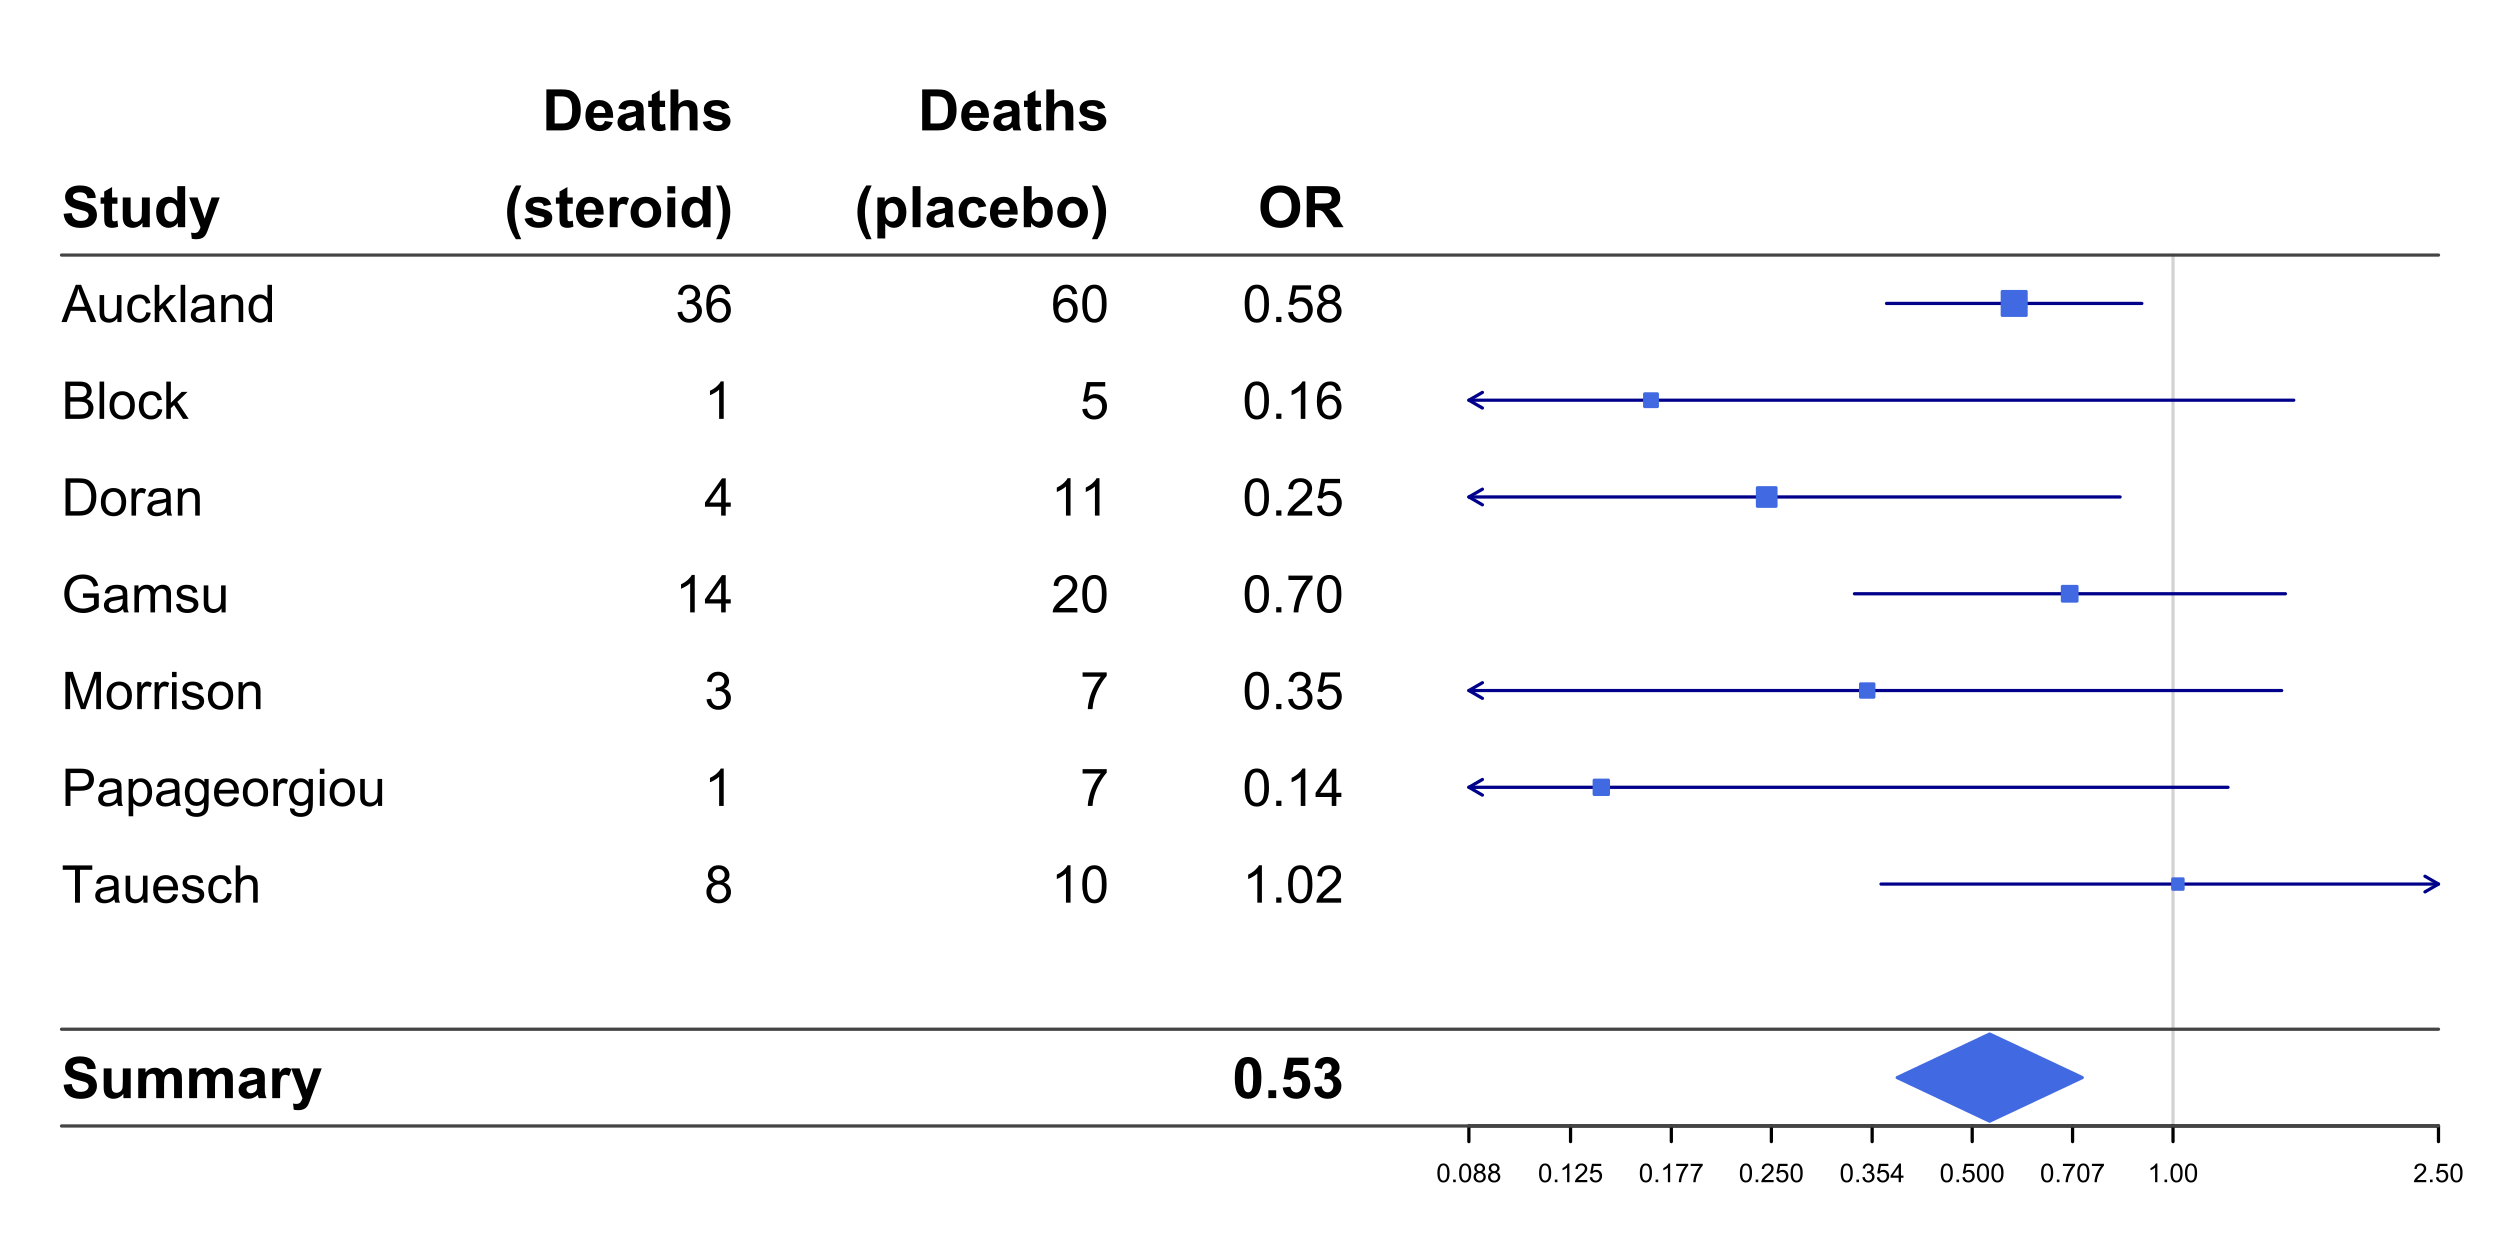 <?xml version="1.0" encoding="UTF-8"?>
<svg xmlns="http://www.w3.org/2000/svg" xmlns:xlink="http://www.w3.org/1999/xlink" width="576pt" height="288pt" viewBox="0 0 576 288" version="1.1">
<defs>
<g>
<symbol overflow="visible" id="glyph0-0">
<path style="stroke:none;" d="M 0.477 -3.074 L 2.332 -3.254 C 2.441 -2.629 2.668 -2.172 3.012 -1.883 C 3.355 -1.586 3.816 -1.441 4.395 -1.445 C 5.008 -1.441 5.469 -1.57 5.785 -1.832 C 6.094 -2.09 6.25 -2.395 6.254 -2.746 C 6.25 -2.969 6.184 -3.16 6.055 -3.316 C 5.922 -3.473 5.695 -3.609 5.367 -3.727 C 5.145 -3.801 4.633 -3.938 3.84 -4.137 C 2.816 -4.391 2.102 -4.703 1.688 -5.074 C 1.109 -5.59 0.82 -6.223 0.82 -6.973 C 0.82 -7.453 0.953 -7.902 1.227 -8.324 C 1.496 -8.742 1.891 -9.062 2.406 -9.281 C 2.918 -9.5 3.539 -9.609 4.266 -9.609 C 5.453 -9.609 6.344 -9.348 6.945 -8.828 C 7.539 -8.309 7.855 -7.617 7.891 -6.75 L 5.98 -6.664 C 5.898 -7.148 5.723 -7.5 5.457 -7.711 C 5.184 -7.922 4.781 -8.027 4.246 -8.031 C 3.691 -8.027 3.258 -7.914 2.945 -7.688 C 2.738 -7.539 2.637 -7.344 2.641 -7.102 C 2.637 -6.879 2.73 -6.688 2.926 -6.527 C 3.164 -6.324 3.75 -6.113 4.68 -5.898 C 5.605 -5.676 6.293 -5.449 6.738 -5.219 C 7.184 -4.98 7.531 -4.66 7.781 -4.258 C 8.031 -3.848 8.156 -3.348 8.16 -2.754 C 8.156 -2.211 8.004 -1.703 7.707 -1.23 C 7.402 -0.758 6.98 -0.406 6.434 -0.176 C 5.883 0.051 5.195 0.164 4.375 0.168 C 3.18 0.164 2.262 -0.109 1.625 -0.66 C 0.98 -1.211 0.598 -2.016 0.477 -3.074 Z M 0.477 -3.074 "/>
</symbol>
<symbol overflow="visible" id="glyph0-1">
<path style="stroke:none;" d="M 4.086 -6.844 L 4.086 -5.402 L 2.848 -5.402 L 2.848 -2.641 C 2.848 -2.082 2.859 -1.758 2.883 -1.664 C 2.906 -1.57 2.957 -1.492 3.043 -1.438 C 3.125 -1.375 3.23 -1.348 3.352 -1.348 C 3.516 -1.348 3.758 -1.402 4.078 -1.52 L 4.234 -0.117 C 3.809 0.062 3.332 0.152 2.805 0.156 C 2.473 0.152 2.176 0.102 1.918 -0.008 C 1.652 -0.117 1.461 -0.262 1.344 -0.434 C 1.219 -0.605 1.137 -0.84 1.09 -1.141 C 1.051 -1.348 1.031 -1.773 1.031 -2.418 L 1.031 -5.402 L 0.199 -5.402 L 0.199 -6.844 L 1.031 -6.844 L 1.031 -8.203 L 2.848 -9.262 L 2.848 -6.844 Z M 4.086 -6.844 "/>
</symbol>
<symbol overflow="visible" id="glyph0-2">
<path style="stroke:none;" d="M 5.453 0 L 5.453 -1.023 C 5.199 -0.656 4.871 -0.367 4.469 -0.16 C 4.059 0.051 3.629 0.152 3.184 0.156 C 2.723 0.152 2.312 0.055 1.945 -0.148 C 1.578 -0.348 1.312 -0.633 1.152 -1 C 0.988 -1.363 0.906 -1.867 0.91 -2.516 L 0.91 -6.844 L 2.719 -6.844 L 2.719 -3.699 C 2.719 -2.734 2.75 -2.145 2.816 -1.93 C 2.883 -1.711 3.004 -1.539 3.184 -1.414 C 3.355 -1.285 3.582 -1.223 3.855 -1.227 C 4.164 -1.223 4.441 -1.309 4.688 -1.48 C 4.93 -1.648 5.094 -1.859 5.188 -2.109 C 5.273 -2.359 5.32 -2.973 5.324 -3.957 L 5.324 -6.844 L 7.137 -6.844 L 7.137 0 Z M 5.453 0 "/>
</symbol>
<symbol overflow="visible" id="glyph0-3">
<path style="stroke:none;" d="M 7.227 0 L 5.543 0 L 5.543 -1.004 C 5.262 -0.609 4.93 -0.32 4.555 -0.129 C 4.172 0.059 3.789 0.152 3.402 0.156 C 2.613 0.152 1.941 -0.16 1.383 -0.793 C 0.82 -1.426 0.539 -2.312 0.543 -3.449 C 0.539 -4.605 0.812 -5.488 1.359 -6.094 C 1.906 -6.695 2.594 -6.996 3.43 -7 C 4.191 -6.996 4.855 -6.68 5.414 -6.047 L 5.414 -9.449 L 7.227 -9.449 Z M 2.391 -3.57 C 2.391 -2.836 2.492 -2.309 2.695 -1.984 C 2.984 -1.512 3.391 -1.277 3.918 -1.277 C 4.332 -1.277 4.688 -1.453 4.98 -1.809 C 5.273 -2.16 5.418 -2.691 5.422 -3.398 C 5.418 -4.184 5.277 -4.746 4.996 -5.094 C 4.711 -5.438 4.348 -5.613 3.906 -5.613 C 3.473 -5.613 3.113 -5.441 2.824 -5.102 C 2.535 -4.758 2.391 -4.246 2.391 -3.57 Z M 2.391 -3.57 "/>
</symbol>
<symbol overflow="visible" id="glyph0-4">
<path style="stroke:none;" d="M 0.09 -6.844 L 2.016 -6.844 L 3.656 -1.984 L 5.254 -6.844 L 7.129 -6.844 L 4.711 -0.258 L 4.281 0.934 C 4.121 1.332 3.969 1.637 3.824 1.848 C 3.68 2.055 3.516 2.227 3.328 2.359 C 3.141 2.488 2.91 2.59 2.637 2.668 C 2.363 2.738 2.055 2.777 1.715 2.777 C 1.363 2.777 1.023 2.738 0.691 2.668 L 0.527 1.25 C 0.809 1.305 1.062 1.336 1.297 1.336 C 1.711 1.336 2.023 1.211 2.227 0.965 C 2.43 0.715 2.586 0.398 2.695 0.02 Z M 0.09 -6.844 "/>
</symbol>
<symbol overflow="visible" id="glyph0-5">
<path style="stroke:none;" d="M 0.812 -6.844 L 2.48 -6.844 L 2.48 -5.91 C 3.074 -6.633 3.785 -6.996 4.613 -7 C 5.051 -6.996 5.434 -6.906 5.754 -6.727 C 6.074 -6.547 6.336 -6.273 6.547 -5.91 C 6.844 -6.273 7.168 -6.547 7.52 -6.727 C 7.863 -6.906 8.238 -6.996 8.637 -7 C 9.137 -6.996 9.559 -6.895 9.91 -6.691 C 10.254 -6.488 10.516 -6.188 10.691 -5.793 C 10.812 -5.5 10.875 -5.027 10.879 -4.375 L 10.879 0 L 9.07 0 L 9.07 -3.914 C 9.07 -4.59 9.008 -5.027 8.883 -5.227 C 8.711 -5.484 8.453 -5.613 8.109 -5.613 C 7.852 -5.613 7.609 -5.535 7.391 -5.379 C 7.164 -5.223 7.004 -4.996 6.91 -4.699 C 6.809 -4.402 6.762 -3.93 6.762 -3.289 L 6.762 0 L 4.949 0 L 4.949 -3.75 C 4.945 -4.414 4.914 -4.844 4.852 -5.039 C 4.789 -5.234 4.688 -5.379 4.555 -5.473 C 4.414 -5.566 4.23 -5.613 4.004 -5.613 C 3.719 -5.613 3.469 -5.535 3.246 -5.387 C 3.023 -5.234 2.863 -5.02 2.77 -4.738 C 2.672 -4.453 2.625 -3.98 2.625 -3.324 L 2.625 0 L 0.812 0 Z M 0.812 -6.844 "/>
</symbol>
<symbol overflow="visible" id="glyph0-6">
<path style="stroke:none;" d="M 2.301 -4.758 L 0.656 -5.055 C 0.84 -5.715 1.156 -6.203 1.609 -6.523 C 2.059 -6.836 2.73 -6.996 3.621 -7 C 4.43 -6.996 5.031 -6.898 5.426 -6.711 C 5.82 -6.516 6.098 -6.273 6.262 -5.984 C 6.422 -5.688 6.504 -5.148 6.504 -4.363 L 6.484 -2.25 C 6.48 -1.648 6.508 -1.203 6.57 -0.918 C 6.625 -0.629 6.734 -0.324 6.898 0 L 5.105 0 C 5.055 -0.117 4.996 -0.293 4.93 -0.535 C 4.898 -0.637 4.879 -0.707 4.867 -0.746 C 4.555 -0.441 4.223 -0.219 3.871 -0.07 C 3.516 0.078 3.141 0.152 2.746 0.156 C 2.039 0.152 1.484 -0.035 1.078 -0.418 C 0.672 -0.797 0.469 -1.281 0.469 -1.871 C 0.469 -2.254 0.559 -2.598 0.746 -2.902 C 0.926 -3.203 1.188 -3.438 1.523 -3.598 C 1.855 -3.758 2.336 -3.898 2.965 -4.023 C 3.809 -4.18 4.395 -4.328 4.723 -4.465 L 4.723 -4.648 C 4.723 -4.992 4.637 -5.242 4.465 -5.391 C 4.293 -5.539 3.969 -5.613 3.492 -5.613 C 3.172 -5.613 2.918 -5.547 2.738 -5.422 C 2.555 -5.293 2.41 -5.074 2.301 -4.758 Z M 4.723 -3.289 C 4.488 -3.207 4.121 -3.113 3.621 -3.008 C 3.117 -2.898 2.789 -2.797 2.637 -2.695 C 2.398 -2.523 2.277 -2.309 2.281 -2.055 C 2.277 -1.801 2.371 -1.582 2.562 -1.398 C 2.75 -1.211 2.992 -1.117 3.289 -1.121 C 3.609 -1.117 3.922 -1.227 4.223 -1.445 C 4.438 -1.605 4.582 -1.805 4.652 -2.043 C 4.699 -2.195 4.723 -2.488 4.723 -2.926 Z M 4.723 -3.289 "/>
</symbol>
<symbol overflow="visible" id="glyph0-7">
<path style="stroke:none;" d="M 2.68 0 L 0.871 0 L 0.871 -6.844 L 2.551 -6.844 L 2.551 -5.871 C 2.836 -6.332 3.098 -6.633 3.328 -6.781 C 3.559 -6.922 3.82 -6.996 4.113 -7 C 4.523 -6.996 4.918 -6.883 5.305 -6.656 L 4.742 -5.078 C 4.434 -5.273 4.152 -5.371 3.895 -5.375 C 3.637 -5.371 3.422 -5.301 3.246 -5.164 C 3.07 -5.023 2.93 -4.773 2.832 -4.406 C 2.727 -4.039 2.676 -3.273 2.68 -2.113 Z M 2.68 0 "/>
</symbol>
<symbol overflow="visible" id="glyph0-8">
<path style="stroke:none;" d="M 0.953 -9.449 L 4.441 -9.449 C 5.227 -9.445 5.824 -9.387 6.238 -9.27 C 6.789 -9.105 7.266 -8.812 7.664 -8.398 C 8.059 -7.977 8.359 -7.469 8.566 -6.867 C 8.77 -6.262 8.871 -5.516 8.875 -4.633 C 8.871 -3.855 8.773 -3.188 8.586 -2.625 C 8.344 -1.938 8.008 -1.379 7.574 -0.953 C 7.242 -0.629 6.797 -0.379 6.234 -0.199 C 5.812 -0.066 5.246 0 4.543 0 L 0.953 0 Z M 2.863 -7.852 L 2.863 -1.594 L 4.285 -1.594 C 4.816 -1.594 5.203 -1.621 5.441 -1.684 C 5.746 -1.754 6 -1.887 6.207 -2.074 C 6.41 -2.258 6.578 -2.559 6.707 -2.984 C 6.836 -3.406 6.902 -3.984 6.902 -4.719 C 6.902 -5.445 6.836 -6.008 6.707 -6.398 C 6.578 -6.789 6.398 -7.094 6.168 -7.316 C 5.934 -7.531 5.641 -7.68 5.285 -7.762 C 5.02 -7.82 4.496 -7.852 3.719 -7.852 Z M 2.863 -7.852 "/>
</symbol>
<symbol overflow="visible" id="glyph0-9">
<path style="stroke:none;" d="M 4.91 -2.18 L 6.715 -1.875 C 6.48 -1.211 6.113 -0.707 5.617 -0.363 C 5.113 -0.02 4.488 0.152 3.738 0.156 C 2.547 0.152 1.664 -0.234 1.094 -1.012 C 0.641 -1.633 0.414 -2.418 0.418 -3.371 C 0.414 -4.504 0.711 -5.395 1.309 -6.035 C 1.898 -6.676 2.648 -6.996 3.559 -7 C 4.574 -6.996 5.379 -6.66 5.969 -5.988 C 6.555 -5.316 6.836 -4.285 6.812 -2.902 L 2.273 -2.902 C 2.285 -2.359 2.43 -1.941 2.711 -1.645 C 2.988 -1.344 3.336 -1.195 3.758 -1.199 C 4.039 -1.195 4.277 -1.273 4.473 -1.43 C 4.66 -1.586 4.809 -1.836 4.91 -2.18 Z M 5.016 -4.008 C 5 -4.531 4.863 -4.93 4.609 -5.203 C 4.348 -5.477 4.035 -5.613 3.668 -5.613 C 3.27 -5.613 2.941 -5.469 2.688 -5.184 C 2.426 -4.891 2.301 -4.5 2.309 -4.008 Z M 5.016 -4.008 "/>
</symbol>
<symbol overflow="visible" id="glyph0-10">
<path style="stroke:none;" d="M 2.754 -9.449 L 2.754 -5.977 C 3.336 -6.656 4.031 -6.996 4.848 -7 C 5.262 -6.996 5.637 -6.918 5.973 -6.766 C 6.305 -6.609 6.559 -6.41 6.73 -6.172 C 6.898 -5.93 7.016 -5.664 7.078 -5.375 C 7.141 -5.078 7.172 -4.625 7.172 -4.016 L 7.172 0 L 5.363 0 L 5.363 -3.617 C 5.359 -4.328 5.324 -4.785 5.258 -4.98 C 5.188 -5.176 5.066 -5.328 4.895 -5.441 C 4.715 -5.555 4.5 -5.613 4.242 -5.613 C 3.938 -5.613 3.668 -5.539 3.434 -5.395 C 3.199 -5.246 3.027 -5.027 2.918 -4.734 C 2.809 -4.438 2.754 -4 2.754 -3.43 L 2.754 0 L 0.941 0 L 0.941 -9.449 Z M 2.754 -9.449 "/>
</symbol>
<symbol overflow="visible" id="glyph0-11">
<path style="stroke:none;" d="M 0.309 -1.953 L 2.125 -2.23 C 2.199 -1.875 2.355 -1.605 2.598 -1.426 C 2.832 -1.238 3.164 -1.148 3.59 -1.152 C 4.055 -1.148 4.406 -1.234 4.648 -1.41 C 4.805 -1.531 4.887 -1.691 4.887 -1.895 C 4.887 -2.027 4.844 -2.145 4.758 -2.238 C 4.664 -2.324 4.461 -2.402 4.152 -2.477 C 2.688 -2.793 1.762 -3.086 1.371 -3.359 C 0.832 -3.727 0.562 -4.242 0.562 -4.898 C 0.562 -5.492 0.793 -5.988 1.262 -6.395 C 1.727 -6.793 2.453 -6.996 3.441 -7 C 4.375 -6.996 5.074 -6.844 5.531 -6.543 C 5.984 -6.234 6.297 -5.781 6.473 -5.188 L 4.762 -4.871 C 4.688 -5.137 4.551 -5.344 4.348 -5.484 C 4.145 -5.625 3.852 -5.695 3.473 -5.699 C 2.992 -5.695 2.652 -5.629 2.449 -5.496 C 2.309 -5.402 2.238 -5.277 2.242 -5.129 C 2.238 -4.996 2.297 -4.887 2.422 -4.801 C 2.582 -4.676 3.148 -4.508 4.113 -4.293 C 5.078 -4.07 5.75 -3.801 6.137 -3.488 C 6.512 -3.16 6.703 -2.711 6.703 -2.141 C 6.703 -1.508 6.438 -0.969 5.914 -0.52 C 5.387 -0.07 4.613 0.152 3.59 0.156 C 2.656 0.152 1.918 -0.035 1.375 -0.41 C 0.832 -0.789 0.477 -1.301 0.309 -1.953 Z M 0.309 -1.953 "/>
</symbol>
<symbol overflow="visible" id="glyph0-12">
<path style="stroke:none;" d="M 3.949 2.777 L 2.707 2.777 C 2.051 1.785 1.551 0.754 1.207 -0.316 C 0.863 -1.387 0.691 -2.422 0.691 -3.422 C 0.691 -4.664 0.902 -5.84 1.328 -6.949 C 1.695 -7.91 2.164 -8.797 2.734 -9.609 L 3.969 -9.609 C 3.375 -8.305 2.973 -7.195 2.754 -6.285 C 2.531 -5.371 2.418 -4.402 2.422 -3.383 C 2.418 -2.676 2.484 -1.957 2.617 -1.219 C 2.746 -0.477 2.926 0.227 3.16 0.891 C 3.305 1.328 3.57 1.957 3.949 2.777 Z M 3.949 2.777 "/>
</symbol>
<symbol overflow="visible" id="glyph0-13">
<path style="stroke:none;" d="M 0.527 -3.52 C 0.527 -4.117 0.676 -4.699 0.973 -5.266 C 1.27 -5.824 1.688 -6.254 2.23 -6.555 C 2.773 -6.848 3.383 -6.996 4.055 -7 C 5.09 -6.996 5.938 -6.66 6.602 -5.988 C 7.262 -5.316 7.594 -4.465 7.594 -3.441 C 7.594 -2.402 7.258 -1.543 6.59 -0.863 C 5.922 -0.184 5.082 0.152 4.066 0.156 C 3.438 0.152 2.836 0.012 2.27 -0.27 C 1.699 -0.551 1.27 -0.965 0.973 -1.516 C 0.676 -2.062 0.527 -2.73 0.527 -3.52 Z M 2.383 -3.422 C 2.379 -2.742 2.539 -2.219 2.867 -1.859 C 3.188 -1.496 3.586 -1.316 4.062 -1.32 C 4.531 -1.316 4.93 -1.496 5.25 -1.859 C 5.57 -2.219 5.73 -2.746 5.73 -3.434 C 5.73 -4.105 5.57 -4.621 5.25 -4.98 C 4.93 -5.34 4.531 -5.52 4.062 -5.523 C 3.586 -5.52 3.188 -5.34 2.867 -4.98 C 2.539 -4.621 2.379 -4.102 2.383 -3.422 Z M 2.383 -3.422 "/>
</symbol>
<symbol overflow="visible" id="glyph0-14">
<path style="stroke:none;" d="M 0.949 -7.773 L 0.949 -9.449 L 2.758 -9.449 L 2.758 -7.773 Z M 0.949 0 L 0.949 -6.844 L 2.758 -6.844 L 2.758 0 Z M 0.949 0 "/>
</symbol>
<symbol overflow="visible" id="glyph0-15">
<path style="stroke:none;" d="M 0.445 2.777 C 0.801 2.012 1.051 1.422 1.199 1.016 C 1.344 0.605 1.48 0.141 1.605 -0.391 C 1.73 -0.922 1.82 -1.43 1.883 -1.91 C 1.938 -2.387 1.969 -2.875 1.973 -3.383 C 1.969 -4.402 1.859 -5.371 1.645 -6.285 C 1.422 -7.195 1.02 -8.305 0.434 -9.609 L 1.664 -9.609 C 2.312 -8.684 2.812 -7.703 3.172 -6.668 C 3.527 -5.633 3.707 -4.582 3.711 -3.52 C 3.707 -2.617 3.566 -1.656 3.289 -0.633 C 2.961 0.516 2.43 1.652 1.695 2.777 Z M 0.445 2.777 "/>
</symbol>
<symbol overflow="visible" id="glyph0-16">
<path style="stroke:none;" d="M 0.895 -6.844 L 2.586 -6.844 L 2.586 -5.84 C 2.801 -6.18 3.098 -6.457 3.473 -6.676 C 3.844 -6.887 4.258 -6.996 4.719 -7 C 5.508 -6.996 6.184 -6.684 6.742 -6.062 C 7.293 -5.438 7.57 -4.57 7.574 -3.461 C 7.57 -2.316 7.289 -1.426 6.734 -0.793 C 6.172 -0.16 5.496 0.152 4.703 0.156 C 4.324 0.152 3.98 0.078 3.676 -0.07 C 3.363 -0.219 3.043 -0.477 2.707 -0.844 L 2.707 2.605 L 0.895 2.605 Z M 2.688 -3.539 C 2.684 -2.766 2.836 -2.195 3.145 -1.832 C 3.445 -1.461 3.816 -1.277 4.262 -1.281 C 4.676 -1.277 5.027 -1.445 5.309 -1.785 C 5.59 -2.121 5.73 -2.676 5.73 -3.449 C 5.73 -4.164 5.586 -4.695 5.297 -5.047 C 5.008 -5.391 4.648 -5.566 4.227 -5.57 C 3.781 -5.566 3.414 -5.395 3.125 -5.055 C 2.828 -4.711 2.684 -4.207 2.688 -3.539 Z M 2.688 -3.539 "/>
</symbol>
<symbol overflow="visible" id="glyph0-17">
<path style="stroke:none;" d="M 0.949 0 L 0.949 -9.449 L 2.758 -9.449 L 2.758 0 Z M 0.949 0 "/>
</symbol>
<symbol overflow="visible" id="glyph0-18">
<path style="stroke:none;" d="M 6.914 -4.82 L 5.129 -4.5 C 5.066 -4.855 4.93 -5.121 4.719 -5.305 C 4.504 -5.48 4.23 -5.57 3.895 -5.574 C 3.438 -5.57 3.078 -5.414 2.812 -5.105 C 2.543 -4.793 2.406 -4.273 2.41 -3.547 C 2.406 -2.73 2.543 -2.156 2.82 -1.824 C 3.09 -1.484 3.457 -1.316 3.918 -1.32 C 4.258 -1.316 4.539 -1.414 4.762 -1.613 C 4.98 -1.805 5.137 -2.145 5.227 -2.625 L 7.008 -2.32 C 6.82 -1.5 6.465 -0.883 5.941 -0.469 C 5.418 -0.055 4.715 0.152 3.836 0.156 C 2.832 0.152 2.031 -0.16 1.438 -0.793 C 0.84 -1.422 0.543 -2.297 0.547 -3.418 C 0.543 -4.543 0.844 -5.422 1.441 -6.055 C 2.039 -6.68 2.848 -6.996 3.867 -7 C 4.699 -6.996 5.359 -6.816 5.855 -6.461 C 6.344 -6.098 6.699 -5.551 6.914 -4.82 Z M 6.914 -4.82 "/>
</symbol>
<symbol overflow="visible" id="glyph0-19">
<path style="stroke:none;" d="M 0.871 0 L 0.871 -9.449 L 2.68 -9.449 L 2.68 -6.047 C 3.234 -6.68 3.898 -6.996 4.668 -7 C 5.5 -6.996 6.188 -6.695 6.734 -6.094 C 7.277 -5.488 7.551 -4.621 7.555 -3.492 C 7.551 -2.324 7.273 -1.422 6.719 -0.793 C 6.16 -0.16 5.484 0.152 4.691 0.156 C 4.297 0.152 3.91 0.059 3.535 -0.137 C 3.152 -0.332 2.824 -0.621 2.551 -1.004 L 2.551 0 Z M 2.668 -3.57 C 2.664 -2.859 2.777 -2.336 3.004 -2 C 3.312 -1.516 3.73 -1.277 4.254 -1.277 C 4.652 -1.277 4.992 -1.445 5.273 -1.789 C 5.555 -2.125 5.695 -2.664 5.699 -3.402 C 5.695 -4.184 5.555 -4.746 5.273 -5.094 C 4.988 -5.438 4.625 -5.613 4.184 -5.613 C 3.746 -5.613 3.383 -5.441 3.098 -5.105 C 2.809 -4.766 2.664 -4.254 2.668 -3.57 Z M 2.668 -3.57 "/>
</symbol>
<symbol overflow="visible" id="glyph0-20">
<path style="stroke:none;" d="M 0.574 -4.668 C 0.574 -5.625 0.715 -6.434 1.004 -7.09 C 1.215 -7.57 1.508 -8 1.883 -8.387 C 2.25 -8.766 2.66 -9.051 3.105 -9.234 C 3.691 -9.484 4.371 -9.609 5.145 -9.609 C 6.535 -9.609 7.648 -9.176 8.484 -8.312 C 9.32 -7.449 9.738 -6.25 9.738 -4.711 C 9.738 -3.184 9.32 -1.988 8.492 -1.129 C 7.66 -0.27 6.555 0.156 5.168 0.16 C 3.762 0.156 2.645 -0.27 1.816 -1.125 C 0.988 -1.98 0.574 -3.16 0.574 -4.668 Z M 2.539 -4.73 C 2.535 -3.656 2.785 -2.848 3.281 -2.297 C 3.773 -1.742 4.398 -1.465 5.164 -1.469 C 5.922 -1.465 6.547 -1.738 7.035 -2.289 C 7.52 -2.836 7.762 -3.66 7.766 -4.758 C 7.762 -5.84 7.527 -6.645 7.055 -7.18 C 6.578 -7.711 5.945 -7.98 5.164 -7.98 C 4.375 -7.98 3.742 -7.711 3.262 -7.172 C 2.777 -6.633 2.535 -5.816 2.539 -4.73 Z M 2.539 -4.73 "/>
</symbol>
<symbol overflow="visible" id="glyph0-21">
<path style="stroke:none;" d="M 0.969 0 L 0.969 -9.449 L 4.98 -9.449 C 5.988 -9.445 6.723 -9.359 7.184 -9.195 C 7.641 -9.023 8.004 -8.723 8.281 -8.289 C 8.555 -7.852 8.695 -7.355 8.695 -6.801 C 8.695 -6.09 8.484 -5.504 8.07 -5.043 C 7.648 -4.578 7.027 -4.289 6.199 -4.172 C 6.613 -3.93 6.953 -3.664 7.223 -3.375 C 7.488 -3.086 7.852 -2.574 8.309 -1.844 L 9.461 0 L 7.18 0 L 5.801 -2.055 C 5.309 -2.789 4.973 -3.254 4.793 -3.445 C 4.613 -3.633 4.422 -3.762 4.219 -3.836 C 4.016 -3.906 3.695 -3.941 3.262 -3.945 L 2.875 -3.945 L 2.875 0 Z M 2.875 -5.453 L 4.285 -5.453 C 5.199 -5.449 5.773 -5.488 6 -5.566 C 6.227 -5.645 6.402 -5.777 6.535 -5.969 C 6.66 -6.156 6.727 -6.391 6.73 -6.676 C 6.727 -6.992 6.641 -7.25 6.473 -7.449 C 6.301 -7.641 6.062 -7.766 5.754 -7.816 C 5.598 -7.84 5.133 -7.852 4.363 -7.852 L 2.875 -7.852 Z M 2.875 -5.453 "/>
</symbol>
<symbol overflow="visible" id="glyph0-22">
<path style="stroke:none;" d="M 3.621 -9.488 C 4.535 -9.484 5.25 -9.16 5.77 -8.508 C 6.383 -7.734 6.691 -6.449 6.691 -4.66 C 6.691 -2.871 6.379 -1.586 5.762 -0.805 C 5.246 -0.16 4.535 0.156 3.621 0.16 C 2.699 0.156 1.957 -0.191 1.398 -0.898 C 0.832 -1.602 0.551 -2.863 0.555 -4.68 C 0.551 -6.457 0.859 -7.738 1.484 -8.52 C 1.992 -9.164 2.707 -9.484 3.621 -9.488 Z M 3.621 -7.984 C 3.402 -7.98 3.207 -7.91 3.035 -7.773 C 2.863 -7.633 2.73 -7.383 2.637 -7.027 C 2.512 -6.555 2.449 -5.766 2.449 -4.66 C 2.449 -3.547 2.504 -2.785 2.617 -2.375 C 2.727 -1.957 2.867 -1.684 3.039 -1.547 C 3.207 -1.406 3.402 -1.336 3.621 -1.34 C 3.84 -1.336 4.035 -1.406 4.207 -1.547 C 4.379 -1.688 4.512 -1.938 4.609 -2.301 C 4.73 -2.762 4.793 -3.547 4.797 -4.66 C 4.793 -5.766 4.738 -6.527 4.629 -6.945 C 4.516 -7.355 4.371 -7.633 4.203 -7.773 C 4.031 -7.91 3.84 -7.98 3.621 -7.984 Z M 3.621 -7.984 "/>
</symbol>
<symbol overflow="visible" id="glyph0-23">
<path style="stroke:none;" d="M 0.949 0 L 0.949 -1.812 L 2.758 -1.812 L 2.758 0 Z M 0.949 0 "/>
</symbol>
<symbol overflow="visible" id="glyph0-24">
<path style="stroke:none;" d="M 0.586 -2.43 L 2.391 -2.617 C 2.441 -2.207 2.594 -1.883 2.848 -1.645 C 3.102 -1.406 3.395 -1.289 3.727 -1.289 C 4.102 -1.289 4.418 -1.441 4.684 -1.75 C 4.941 -2.055 5.074 -2.52 5.078 -3.141 C 5.074 -3.719 4.945 -4.152 4.688 -4.441 C 4.43 -4.73 4.09 -4.875 3.676 -4.879 C 3.152 -4.875 2.688 -4.645 2.273 -4.188 L 0.805 -4.402 L 1.734 -9.32 L 6.523 -9.32 L 6.523 -7.625 L 3.105 -7.625 L 2.824 -6.02 C 3.227 -6.219 3.637 -6.32 4.062 -6.324 C 4.859 -6.32 5.539 -6.027 6.102 -5.445 C 6.656 -4.859 6.938 -4.102 6.941 -3.172 C 6.938 -2.391 6.711 -1.699 6.266 -1.09 C 5.648 -0.258 4.797 0.156 3.707 0.16 C 2.832 0.156 2.121 -0.074 1.57 -0.539 C 1.02 -1.008 0.691 -1.637 0.586 -2.43 Z M 0.586 -2.43 "/>
</symbol>
<symbol overflow="visible" id="glyph0-25">
<path style="stroke:none;" d="M 0.496 -2.508 L 2.25 -2.719 C 2.305 -2.273 2.453 -1.93 2.699 -1.695 C 2.941 -1.453 3.238 -1.336 3.59 -1.34 C 3.961 -1.336 4.277 -1.477 4.535 -1.766 C 4.789 -2.047 4.914 -2.43 4.918 -2.914 C 4.914 -3.367 4.793 -3.73 4.551 -3.996 C 4.305 -4.262 4.008 -4.395 3.656 -4.395 C 3.422 -4.395 3.145 -4.348 2.824 -4.262 L 3.023 -5.738 C 3.512 -5.723 3.883 -5.828 4.145 -6.055 C 4.398 -6.277 4.527 -6.578 4.531 -6.953 C 4.527 -7.27 4.434 -7.523 4.246 -7.715 C 4.055 -7.902 3.805 -7.996 3.492 -8 C 3.184 -7.996 2.918 -7.891 2.699 -7.676 C 2.477 -7.461 2.344 -7.145 2.301 -6.734 L 0.633 -7.02 C 0.746 -7.59 0.918 -8.043 1.156 -8.387 C 1.387 -8.727 1.715 -8.996 2.137 -9.195 C 2.555 -9.387 3.023 -9.484 3.547 -9.488 C 4.43 -9.484 5.145 -9.203 5.684 -8.637 C 6.125 -8.172 6.344 -7.645 6.348 -7.062 C 6.344 -6.23 5.891 -5.57 4.988 -5.078 C 5.527 -4.961 5.961 -4.699 6.285 -4.297 C 6.609 -3.891 6.773 -3.406 6.773 -2.836 C 6.773 -2.008 6.469 -1.301 5.863 -0.715 C 5.258 -0.133 4.504 0.156 3.602 0.16 C 2.746 0.156 2.039 -0.086 1.477 -0.578 C 0.914 -1.066 0.586 -1.711 0.496 -2.508 Z M 0.496 -2.508 "/>
</symbol>
<symbol overflow="visible" id="glyph1-0">
<path style="stroke:none;" d="M -0.016 0 L 3.281 -8.59 L 4.508 -8.59 L 8.023 0 L 6.727 0 L 5.727 -2.602 L 2.133 -2.602 L 1.188 0 Z M 2.461 -3.527 L 5.375 -3.527 L 4.477 -5.906 C 4.203 -6.629 4 -7.223 3.867 -7.688 C 3.758 -7.133 3.602 -6.586 3.406 -6.047 Z M 2.461 -3.527 "/>
</symbol>
<symbol overflow="visible" id="glyph1-1">
<path style="stroke:none;" d="M 4.867 0 L 4.867 -0.914 C 4.379 -0.211 3.723 0.141 2.895 0.141 C 2.527 0.141 2.184 0.07 1.867 -0.07 C 1.547 -0.211 1.309 -0.387 1.156 -0.602 C 1 -0.812 0.895 -1.074 0.832 -1.383 C 0.785 -1.59 0.762 -1.918 0.766 -2.367 L 0.766 -6.223 L 1.82 -6.223 L 1.82 -2.773 C 1.816 -2.219 1.84 -1.848 1.887 -1.656 C 1.949 -1.379 2.09 -1.16 2.309 -1.004 C 2.523 -0.84 2.789 -0.762 3.105 -0.766 C 3.418 -0.762 3.715 -0.844 3.996 -1.008 C 4.273 -1.172 4.469 -1.391 4.586 -1.672 C 4.699 -1.949 4.758 -2.355 4.758 -2.891 L 4.758 -6.223 L 5.812 -6.223 L 5.812 0 Z M 4.867 0 "/>
</symbol>
<symbol overflow="visible" id="glyph1-2">
<path style="stroke:none;" d="M 4.852 -2.281 L 5.891 -2.145 C 5.773 -1.426 5.484 -0.863 5.02 -0.465 C 4.551 -0.059 3.977 0.141 3.297 0.141 C 2.445 0.141 1.762 -0.137 1.246 -0.695 C 0.727 -1.25 0.469 -2.047 0.469 -3.086 C 0.469 -3.754 0.578 -4.344 0.801 -4.852 C 1.023 -5.355 1.363 -5.73 1.816 -5.984 C 2.27 -6.234 2.766 -6.363 3.305 -6.363 C 3.98 -6.363 4.531 -6.191 4.965 -5.848 C 5.391 -5.504 5.668 -5.02 5.789 -4.395 L 4.766 -4.234 C 4.664 -4.652 4.492 -4.969 4.246 -5.18 C 3.996 -5.391 3.695 -5.496 3.344 -5.496 C 2.809 -5.496 2.379 -5.305 2.051 -4.922 C 1.719 -4.539 1.551 -3.938 1.555 -3.117 C 1.551 -2.281 1.711 -1.672 2.035 -1.293 C 2.352 -0.914 2.77 -0.727 3.289 -0.727 C 3.695 -0.727 4.043 -0.852 4.324 -1.105 C 4.602 -1.359 4.777 -1.75 4.852 -2.281 Z M 4.852 -2.281 "/>
</symbol>
<symbol overflow="visible" id="glyph1-3">
<path style="stroke:none;" d="M 0.797 0 L 0.797 -8.59 L 1.852 -8.59 L 1.852 -3.691 L 4.348 -6.223 L 5.711 -6.223 L 3.336 -3.914 L 5.953 0 L 4.652 0 L 2.594 -3.18 L 1.852 -2.469 L 1.852 0 Z M 0.797 0 "/>
</symbol>
<symbol overflow="visible" id="glyph1-4">
<path style="stroke:none;" d="M 0.766 0 L 0.766 -8.59 L 1.82 -8.59 L 1.82 0 Z M 0.766 0 "/>
</symbol>
<symbol overflow="visible" id="glyph1-5">
<path style="stroke:none;" d="M 4.852 -0.766 C 4.461 -0.434 4.082 -0.199 3.723 -0.062 C 3.355 0.074 2.969 0.141 2.562 0.141 C 1.875 0.141 1.352 -0.023 0.984 -0.359 C 0.617 -0.688 0.434 -1.117 0.434 -1.641 C 0.434 -1.945 0.5 -2.223 0.641 -2.473 C 0.777 -2.723 0.961 -2.926 1.188 -3.082 C 1.41 -3.234 1.664 -3.348 1.945 -3.43 C 2.152 -3.477 2.465 -3.531 2.883 -3.586 C 3.734 -3.688 4.359 -3.809 4.766 -3.949 C 4.766 -4.09 4.77 -4.18 4.77 -4.227 C 4.77 -4.648 4.668 -4.953 4.469 -5.133 C 4.199 -5.371 3.801 -5.488 3.27 -5.492 C 2.77 -5.488 2.402 -5.402 2.168 -5.23 C 1.934 -5.055 1.758 -4.746 1.648 -4.305 L 0.617 -4.445 C 0.707 -4.887 0.863 -5.242 1.078 -5.516 C 1.289 -5.781 1.598 -5.992 2.008 -6.141 C 2.41 -6.289 2.883 -6.363 3.422 -6.363 C 3.953 -6.363 4.383 -6.301 4.715 -6.176 C 5.047 -6.051 5.293 -5.891 5.449 -5.703 C 5.605 -5.512 5.715 -5.273 5.777 -4.984 C 5.809 -4.805 5.824 -4.48 5.828 -4.016 L 5.828 -2.609 C 5.824 -1.625 5.848 -1.004 5.895 -0.746 C 5.941 -0.484 6.031 -0.238 6.164 0 L 5.062 0 C 4.953 -0.219 4.883 -0.473 4.852 -0.766 Z M 4.766 -3.125 C 4.375 -2.965 3.801 -2.832 3.039 -2.727 C 2.605 -2.66 2.301 -2.59 2.121 -2.516 C 1.941 -2.434 1.801 -2.32 1.703 -2.172 C 1.605 -2.02 1.559 -1.852 1.559 -1.672 C 1.559 -1.387 1.664 -1.152 1.875 -0.969 C 2.086 -0.777 2.398 -0.684 2.812 -0.688 C 3.219 -0.684 3.578 -0.773 3.895 -0.953 C 4.211 -1.129 4.445 -1.371 4.594 -1.68 C 4.707 -1.918 4.762 -2.27 4.766 -2.734 Z M 4.766 -3.125 "/>
</symbol>
<symbol overflow="visible" id="glyph1-6">
<path style="stroke:none;" d="M 0.789 0 L 0.789 -6.223 L 1.742 -6.223 L 1.742 -5.336 C 2.195 -6.02 2.855 -6.363 3.719 -6.363 C 4.09 -6.363 4.434 -6.293 4.754 -6.16 C 5.066 -6.023 5.305 -5.848 5.461 -5.633 C 5.617 -5.41 5.727 -5.152 5.789 -4.852 C 5.828 -4.656 5.848 -4.312 5.848 -3.828 L 5.848 0 L 4.793 0 L 4.793 -3.785 C 4.793 -4.215 4.75 -4.535 4.668 -4.75 C 4.586 -4.961 4.441 -5.129 4.234 -5.258 C 4.023 -5.383 3.777 -5.449 3.5 -5.449 C 3.047 -5.449 2.66 -5.305 2.332 -5.02 C 2.004 -4.734 1.84 -4.195 1.844 -3.398 L 1.844 0 Z M 0.789 0 "/>
</symbol>
<symbol overflow="visible" id="glyph1-7">
<path style="stroke:none;" d="M 4.828 0 L 4.828 -0.785 C 4.43 -0.168 3.848 0.141 3.086 0.141 C 2.59 0.141 2.133 0.004 1.719 -0.27 C 1.297 -0.543 0.977 -0.922 0.75 -1.414 C 0.523 -1.898 0.41 -2.465 0.41 -3.105 C 0.41 -3.727 0.512 -4.289 0.719 -4.797 C 0.926 -5.301 1.238 -5.688 1.652 -5.957 C 2.066 -6.227 2.527 -6.363 3.039 -6.363 C 3.41 -6.363 3.746 -6.281 4.043 -6.125 C 4.336 -5.965 4.574 -5.762 4.758 -5.508 L 4.758 -8.59 L 5.805 -8.59 L 5.805 0 Z M 1.492 -3.105 C 1.488 -2.309 1.656 -1.711 1.996 -1.316 C 2.328 -0.922 2.727 -0.727 3.188 -0.727 C 3.648 -0.727 4.039 -0.914 4.359 -1.293 C 4.68 -1.668 4.84 -2.242 4.844 -3.016 C 4.84 -3.867 4.676 -4.492 4.352 -4.895 C 4.02 -5.289 3.617 -5.488 3.141 -5.492 C 2.672 -5.488 2.277 -5.297 1.965 -4.918 C 1.645 -4.531 1.488 -3.93 1.492 -3.105 Z M 1.492 -3.105 "/>
</symbol>
<symbol overflow="visible" id="glyph1-8">
<path style="stroke:none;" d="M 0.879 0 L 0.879 -8.59 L 4.102 -8.59 C 4.758 -8.59 5.281 -8.5 5.68 -8.328 C 6.07 -8.152 6.383 -7.887 6.609 -7.527 C 6.836 -7.164 6.949 -6.785 6.949 -6.391 C 6.949 -6.023 6.848 -5.68 6.648 -5.355 C 6.449 -5.027 6.148 -4.766 5.75 -4.57 C 6.266 -4.418 6.664 -4.156 6.945 -3.793 C 7.223 -3.422 7.363 -2.988 7.367 -2.492 C 7.363 -2.086 7.277 -1.711 7.109 -1.367 C 6.938 -1.02 6.73 -0.754 6.48 -0.57 C 6.23 -0.379 5.914 -0.238 5.539 -0.145 C 5.16 -0.047 4.699 0 4.156 0 Z M 2.016 -4.98 L 3.875 -4.98 C 4.375 -4.98 4.738 -5.012 4.957 -5.078 C 5.246 -5.164 5.461 -5.309 5.609 -5.508 C 5.75 -5.703 5.824 -5.953 5.828 -6.258 C 5.824 -6.543 5.758 -6.793 5.625 -7.012 C 5.488 -7.227 5.293 -7.375 5.039 -7.457 C 4.781 -7.535 4.344 -7.574 3.734 -7.578 L 2.016 -7.578 Z M 2.016 -1.016 L 4.156 -1.016 C 4.516 -1.012 4.773 -1.027 4.93 -1.055 C 5.188 -1.102 5.406 -1.18 5.582 -1.289 C 5.758 -1.398 5.902 -1.555 6.016 -1.766 C 6.129 -1.969 6.188 -2.211 6.188 -2.492 C 6.188 -2.805 6.105 -3.082 5.941 -3.324 C 5.777 -3.559 5.547 -3.727 5.258 -3.824 C 4.961 -3.918 4.543 -3.965 4 -3.969 L 2.016 -3.969 Z M 2.016 -1.016 "/>
</symbol>
<symbol overflow="visible" id="glyph1-9">
<path style="stroke:none;" d="M 0.398 -3.109 C 0.398 -4.262 0.719 -5.117 1.359 -5.672 C 1.895 -6.133 2.547 -6.363 3.316 -6.363 C 4.172 -6.363 4.871 -6.082 5.414 -5.52 C 5.953 -4.957 6.223 -4.184 6.227 -3.199 C 6.223 -2.398 6.102 -1.766 5.867 -1.309 C 5.625 -0.848 5.277 -0.492 4.82 -0.238 C 4.359 0.016 3.859 0.141 3.316 0.141 C 2.441 0.141 1.734 -0.137 1.203 -0.695 C 0.664 -1.254 0.398 -2.059 0.398 -3.109 Z M 1.484 -3.109 C 1.48 -2.309 1.656 -1.711 2.004 -1.32 C 2.348 -0.922 2.785 -0.727 3.316 -0.727 C 3.84 -0.727 4.273 -0.926 4.621 -1.324 C 4.969 -1.723 5.145 -2.328 5.145 -3.148 C 5.145 -3.914 4.969 -4.496 4.617 -4.895 C 4.266 -5.289 3.832 -5.488 3.316 -5.492 C 2.785 -5.488 2.348 -5.293 2.004 -4.898 C 1.656 -4.5 1.48 -3.902 1.484 -3.109 Z M 1.484 -3.109 "/>
</symbol>
<symbol overflow="visible" id="glyph1-10">
<path style="stroke:none;" d="M 0.926 0 L 0.926 -8.59 L 3.883 -8.59 C 4.551 -8.59 5.062 -8.547 5.414 -8.469 C 5.906 -8.352 6.324 -8.148 6.672 -7.852 C 7.121 -7.469 7.461 -6.977 7.688 -6.383 C 7.914 -5.785 8.027 -5.105 8.027 -4.344 C 8.027 -3.688 7.949 -3.109 7.797 -2.605 C 7.645 -2.102 7.449 -1.684 7.211 -1.355 C 6.973 -1.02 6.711 -0.762 6.43 -0.574 C 6.145 -0.387 5.805 -0.242 5.406 -0.145 C 5.004 -0.047 4.543 0 4.023 0 Z M 2.062 -1.016 L 3.898 -1.016 C 4.461 -1.012 4.906 -1.066 5.227 -1.172 C 5.547 -1.273 5.805 -1.422 6 -1.617 C 6.27 -1.887 6.477 -2.246 6.629 -2.703 C 6.777 -3.156 6.855 -3.711 6.855 -4.359 C 6.855 -5.258 6.707 -5.945 6.41 -6.43 C 6.113 -6.91 5.754 -7.234 5.336 -7.398 C 5.031 -7.516 4.543 -7.574 3.867 -7.578 L 2.062 -7.578 Z M 2.062 -1.016 "/>
</symbol>
<symbol overflow="visible" id="glyph1-11">
<path style="stroke:none;" d="M 0.781 0 L 0.781 -6.223 L 1.727 -6.223 L 1.727 -5.281 C 1.969 -5.719 2.191 -6.012 2.398 -6.152 C 2.602 -6.293 2.828 -6.363 3.078 -6.363 C 3.43 -6.363 3.793 -6.25 4.16 -6.023 L 3.797 -5.047 C 3.539 -5.195 3.281 -5.273 3.023 -5.273 C 2.793 -5.273 2.586 -5.203 2.402 -5.066 C 2.215 -4.926 2.082 -4.734 2.008 -4.488 C 1.891 -4.113 1.832 -3.703 1.836 -3.258 L 1.836 0 Z M 0.781 0 "/>
</symbol>
<symbol overflow="visible" id="glyph1-12">
<path style="stroke:none;" d="M 4.945 -3.367 L 4.945 -4.375 L 8.586 -4.383 L 8.586 -1.195 C 8.023 -0.75 7.449 -0.414 6.855 -0.188 C 6.262 0.035 5.652 0.145 5.027 0.148 C 4.184 0.145 3.414 -0.031 2.727 -0.395 C 2.035 -0.754 1.516 -1.277 1.168 -1.961 C 0.812 -2.645 0.637 -3.41 0.641 -4.254 C 0.637 -5.09 0.812 -5.867 1.164 -6.594 C 1.512 -7.312 2.016 -7.852 2.672 -8.207 C 3.328 -8.555 4.082 -8.73 4.938 -8.734 C 5.559 -8.73 6.121 -8.629 6.621 -8.434 C 7.121 -8.23 7.516 -7.953 7.805 -7.594 C 8.09 -7.234 8.305 -6.766 8.453 -6.188 L 7.43 -5.906 C 7.297 -6.344 7.137 -6.688 6.949 -6.938 C 6.758 -7.188 6.484 -7.387 6.129 -7.539 C 5.77 -7.688 5.375 -7.762 4.945 -7.766 C 4.422 -7.762 3.973 -7.684 3.598 -7.527 C 3.219 -7.367 2.91 -7.16 2.68 -6.902 C 2.445 -6.645 2.266 -6.359 2.141 -6.055 C 1.918 -5.52 1.809 -4.945 1.812 -4.324 C 1.809 -3.559 1.941 -2.918 2.207 -2.402 C 2.469 -1.887 2.852 -1.504 3.355 -1.254 C 3.859 -1.004 4.395 -0.879 4.961 -0.879 C 5.453 -0.879 5.934 -0.973 6.406 -1.16 C 6.871 -1.348 7.227 -1.551 7.469 -1.77 L 7.469 -3.367 Z M 4.945 -3.367 "/>
</symbol>
<symbol overflow="visible" id="glyph1-13">
<path style="stroke:none;" d="M 0.789 0 L 0.789 -6.223 L 1.734 -6.223 L 1.734 -5.352 C 1.93 -5.648 2.188 -5.895 2.512 -6.082 C 2.836 -6.27 3.207 -6.363 3.621 -6.363 C 4.082 -6.363 4.457 -6.266 4.754 -6.074 C 5.043 -5.883 5.254 -5.617 5.379 -5.273 C 5.871 -6 6.512 -6.363 7.301 -6.363 C 7.918 -6.363 8.391 -6.191 8.723 -5.848 C 9.055 -5.504 9.223 -4.977 9.223 -4.273 L 9.223 0 L 8.172 0 L 8.172 -3.922 C 8.168 -4.34 8.133 -4.645 8.07 -4.832 C 8 -5.016 7.879 -5.164 7.699 -5.277 C 7.52 -5.391 7.309 -5.449 7.066 -5.449 C 6.629 -5.449 6.266 -5.301 5.977 -5.012 C 5.688 -4.719 5.543 -4.254 5.543 -3.617 L 5.543 0 L 4.488 0 L 4.488 -4.043 C 4.488 -4.512 4.402 -4.863 4.23 -5.098 C 4.059 -5.332 3.777 -5.449 3.387 -5.449 C 3.09 -5.449 2.812 -5.371 2.562 -5.215 C 2.309 -5.059 2.129 -4.828 2.016 -4.527 C 1.898 -4.227 1.84 -3.793 1.844 -3.227 L 1.844 0 Z M 0.789 0 "/>
</symbol>
<symbol overflow="visible" id="glyph1-14">
<path style="stroke:none;" d="M 0.367 -1.859 L 1.414 -2.023 C 1.469 -1.602 1.633 -1.281 1.902 -1.059 C 2.168 -0.836 2.543 -0.727 3.023 -0.727 C 3.508 -0.727 3.867 -0.824 4.102 -1.023 C 4.336 -1.219 4.453 -1.449 4.453 -1.719 C 4.453 -1.953 4.348 -2.141 4.141 -2.281 C 3.996 -2.371 3.637 -2.492 3.062 -2.637 C 2.289 -2.832 1.754 -3 1.457 -3.145 C 1.156 -3.285 0.93 -3.48 0.777 -3.734 C 0.621 -3.984 0.543 -4.266 0.547 -4.57 C 0.543 -4.844 0.605 -5.098 0.734 -5.34 C 0.859 -5.574 1.035 -5.773 1.254 -5.93 C 1.418 -6.047 1.641 -6.148 1.926 -6.234 C 2.207 -6.32 2.512 -6.363 2.836 -6.363 C 3.324 -6.363 3.75 -6.293 4.121 -6.152 C 4.488 -6.012 4.762 -5.82 4.938 -5.578 C 5.113 -5.336 5.234 -5.016 5.305 -4.617 L 4.273 -4.477 C 4.223 -4.797 4.086 -5.047 3.863 -5.227 C 3.637 -5.406 3.32 -5.496 2.914 -5.496 C 2.426 -5.496 2.082 -5.414 1.875 -5.254 C 1.664 -5.094 1.559 -4.906 1.562 -4.695 C 1.559 -4.555 1.602 -4.434 1.695 -4.324 C 1.773 -4.211 1.91 -4.117 2.098 -4.043 C 2.203 -4.004 2.512 -3.914 3.031 -3.773 C 3.773 -3.574 4.293 -3.41 4.59 -3.285 C 4.879 -3.156 5.113 -2.973 5.285 -2.73 C 5.453 -2.488 5.535 -2.188 5.539 -1.828 C 5.535 -1.477 5.434 -1.145 5.23 -0.832 C 5.023 -0.52 4.727 -0.277 4.34 -0.113 C 3.953 0.059 3.516 0.141 3.031 0.141 C 2.219 0.141 1.602 -0.027 1.18 -0.363 C 0.754 -0.699 0.484 -1.195 0.367 -1.859 Z M 0.367 -1.859 "/>
</symbol>
<symbol overflow="visible" id="glyph1-15">
<path style="stroke:none;" d="M 0.891 0 L 0.891 -8.59 L 2.602 -8.59 L 4.633 -2.508 C 4.816 -1.938 4.953 -1.512 5.047 -1.234 C 5.141 -1.543 5.293 -2.004 5.5 -2.613 L 7.559 -8.59 L 9.086 -8.59 L 9.086 0 L 7.992 0 L 7.992 -7.188 L 5.496 0 L 4.469 0 L 1.984 -7.312 L 1.984 0 Z M 0.891 0 "/>
</symbol>
<symbol overflow="visible" id="glyph1-16">
<path style="stroke:none;" d="M 0.797 -7.375 L 0.797 -8.59 L 1.852 -8.59 L 1.852 -7.375 Z M 0.797 0 L 0.797 -6.223 L 1.852 -6.223 L 1.852 0 Z M 0.797 0 "/>
</symbol>
<symbol overflow="visible" id="glyph1-17">
<path style="stroke:none;" d="M 0.926 0 L 0.926 -8.59 L 4.164 -8.59 C 4.734 -8.59 5.172 -8.562 5.473 -8.508 C 5.895 -8.438 6.246 -8.301 6.531 -8.105 C 6.816 -7.906 7.047 -7.633 7.223 -7.277 C 7.395 -6.918 7.48 -6.527 7.484 -6.105 C 7.48 -5.371 7.25 -4.75 6.785 -4.25 C 6.316 -3.742 5.477 -3.492 4.266 -3.492 L 2.062 -3.492 L 2.062 0 Z M 2.062 -4.508 L 4.281 -4.508 C 5.012 -4.504 5.535 -4.641 5.848 -4.918 C 6.156 -5.188 6.309 -5.574 6.312 -6.07 C 6.309 -6.43 6.219 -6.734 6.039 -6.992 C 5.855 -7.242 5.617 -7.414 5.32 -7.5 C 5.125 -7.551 4.77 -7.574 4.258 -7.578 L 2.062 -7.578 Z M 2.062 -4.508 "/>
</symbol>
<symbol overflow="visible" id="glyph1-18">
<path style="stroke:none;" d="M 0.789 2.383 L 0.789 -6.223 L 1.75 -6.223 L 1.75 -5.414 C 1.977 -5.73 2.234 -5.965 2.52 -6.125 C 2.801 -6.281 3.145 -6.363 3.555 -6.363 C 4.082 -6.363 4.551 -6.227 4.961 -5.953 C 5.363 -5.68 5.672 -5.293 5.883 -4.793 C 6.09 -4.293 6.191 -3.746 6.195 -3.156 C 6.191 -2.52 6.078 -1.945 5.852 -1.438 C 5.621 -0.922 5.289 -0.531 4.855 -0.266 C 4.418 0.008 3.961 0.141 3.48 0.141 C 3.129 0.141 2.812 0.066 2.535 -0.082 C 2.254 -0.23 2.023 -0.418 1.844 -0.645 L 1.844 2.383 Z M 1.746 -3.078 C 1.746 -2.273 1.906 -1.684 2.23 -1.301 C 2.555 -0.918 2.949 -0.727 3.41 -0.727 C 3.879 -0.727 4.277 -0.922 4.613 -1.32 C 4.945 -1.711 5.113 -2.328 5.117 -3.164 C 5.113 -3.953 4.949 -4.547 4.625 -4.945 C 4.297 -5.34 3.91 -5.535 3.457 -5.539 C 3.004 -5.535 2.605 -5.324 2.262 -4.906 C 1.918 -4.484 1.746 -3.875 1.746 -3.078 Z M 1.746 -3.078 "/>
</symbol>
<symbol overflow="visible" id="glyph1-19">
<path style="stroke:none;" d="M 0.598 0.516 L 1.625 0.668 C 1.664 0.98 1.785 1.211 1.98 1.359 C 2.242 1.555 2.598 1.652 3.055 1.652 C 3.539 1.652 3.918 1.555 4.184 1.359 C 4.449 1.164 4.629 0.891 4.723 0.539 C 4.777 0.324 4.801 -0.125 4.797 -0.812 C 4.336 -0.27 3.762 0 3.078 0 C 2.219 0 1.559 -0.309 1.09 -0.926 C 0.621 -1.543 0.387 -2.281 0.387 -3.148 C 0.387 -3.738 0.492 -4.285 0.707 -4.789 C 0.922 -5.289 1.234 -5.68 1.645 -5.953 C 2.051 -6.227 2.531 -6.363 3.082 -6.363 C 3.816 -6.363 4.422 -6.066 4.898 -5.473 L 4.898 -6.223 L 5.871 -6.223 L 5.871 -0.844 C 5.871 0.125 5.77 0.809 5.574 1.215 C 5.375 1.613 5.062 1.934 4.637 2.172 C 4.207 2.402 3.684 2.52 3.059 2.523 C 2.316 2.52 1.715 2.352 1.258 2.023 C 0.801 1.688 0.582 1.188 0.598 0.516 Z M 1.469 -3.223 C 1.465 -2.406 1.629 -1.809 1.957 -1.438 C 2.281 -1.059 2.688 -0.871 3.176 -0.875 C 3.66 -0.871 4.066 -1.059 4.395 -1.434 C 4.723 -1.805 4.887 -2.391 4.887 -3.188 C 4.887 -3.945 4.715 -4.52 4.379 -4.91 C 4.039 -5.297 3.633 -5.488 3.156 -5.492 C 2.684 -5.488 2.285 -5.297 1.961 -4.918 C 1.629 -4.535 1.465 -3.973 1.469 -3.223 Z M 1.469 -3.223 "/>
</symbol>
<symbol overflow="visible" id="glyph1-20">
<path style="stroke:none;" d="M 5.051 -2.004 L 6.141 -1.867 C 5.969 -1.23 5.648 -0.738 5.184 -0.387 C 4.719 -0.035 4.125 0.141 3.406 0.141 C 2.492 0.141 1.77 -0.137 1.238 -0.699 C 0.699 -1.254 0.434 -2.043 0.438 -3.059 C 0.434 -4.105 0.703 -4.918 1.246 -5.496 C 1.781 -6.074 2.48 -6.363 3.344 -6.363 C 4.176 -6.363 4.855 -6.078 5.383 -5.512 C 5.91 -4.945 6.176 -4.148 6.176 -3.125 C 6.176 -3.059 6.172 -2.965 6.172 -2.844 L 1.531 -2.844 C 1.562 -2.156 1.758 -1.633 2.109 -1.27 C 2.457 -0.906 2.891 -0.727 3.41 -0.727 C 3.797 -0.727 4.125 -0.828 4.402 -1.031 C 4.672 -1.234 4.891 -1.559 5.051 -2.004 Z M 1.586 -3.711 L 5.062 -3.711 C 5.016 -4.227 4.883 -4.621 4.664 -4.887 C 4.328 -5.293 3.891 -5.496 3.359 -5.496 C 2.871 -5.496 2.465 -5.332 2.137 -5.008 C 1.805 -4.684 1.621 -4.25 1.586 -3.711 Z M 1.586 -3.711 "/>
</symbol>
<symbol overflow="visible" id="glyph1-21">
<path style="stroke:none;" d="M 3.109 0 L 3.109 -7.578 L 0.281 -7.578 L 0.281 -8.59 L 7.09 -8.59 L 7.09 -7.578 L 4.25 -7.578 L 4.25 0 Z M 3.109 0 "/>
</symbol>
<symbol overflow="visible" id="glyph1-22">
<path style="stroke:none;" d="M 0.789 0 L 0.789 -8.59 L 1.844 -8.59 L 1.844 -5.508 C 2.336 -6.078 2.957 -6.363 3.711 -6.363 C 4.164 -6.363 4.566 -6.27 4.91 -6.09 C 5.25 -5.906 5.492 -5.656 5.641 -5.34 C 5.785 -5.016 5.859 -4.551 5.859 -3.945 L 5.859 0 L 4.805 0 L 4.805 -3.945 C 4.805 -4.469 4.688 -4.852 4.461 -5.094 C 4.227 -5.328 3.906 -5.449 3.492 -5.453 C 3.18 -5.449 2.883 -5.367 2.609 -5.211 C 2.328 -5.047 2.133 -4.828 2.02 -4.551 C 1.898 -4.273 1.84 -3.891 1.844 -3.406 L 1.844 0 Z M 0.789 0 "/>
</symbol>
<symbol overflow="visible" id="glyph1-23">
<path style="stroke:none;" d="M 0.504 -2.266 L 1.559 -2.406 C 1.68 -1.809 1.883 -1.379 2.176 -1.113 C 2.465 -0.848 2.82 -0.715 3.242 -0.719 C 3.734 -0.715 4.152 -0.887 4.496 -1.234 C 4.832 -1.574 5.004 -2 5.008 -2.516 C 5.004 -2.996 4.848 -3.395 4.535 -3.711 C 4.219 -4.023 3.816 -4.184 3.328 -4.184 C 3.129 -4.184 2.879 -4.145 2.586 -4.066 L 2.703 -4.992 C 2.766 -4.984 2.824 -4.98 2.871 -4.98 C 3.32 -4.98 3.723 -5.098 4.086 -5.332 C 4.441 -5.566 4.621 -5.926 4.625 -6.414 C 4.621 -6.801 4.492 -7.121 4.23 -7.375 C 3.965 -7.629 3.625 -7.758 3.219 -7.758 C 2.805 -7.758 2.465 -7.629 2.191 -7.371 C 1.918 -7.113 1.742 -6.727 1.664 -6.211 L 0.609 -6.398 C 0.738 -7.105 1.031 -7.652 1.488 -8.043 C 1.941 -8.43 2.508 -8.625 3.195 -8.625 C 3.66 -8.625 4.094 -8.523 4.488 -8.324 C 4.879 -8.121 5.18 -7.848 5.391 -7.5 C 5.602 -7.148 5.707 -6.777 5.707 -6.391 C 5.707 -6.02 5.605 -5.684 5.406 -5.379 C 5.207 -5.074 4.914 -4.832 4.523 -4.652 C 5.031 -4.535 5.426 -4.289 5.707 -3.922 C 5.988 -3.547 6.129 -3.086 6.129 -2.539 C 6.129 -1.785 5.855 -1.148 5.309 -0.629 C 4.762 -0.105 4.07 0.152 3.234 0.152 C 2.477 0.152 1.848 -0.07 1.355 -0.52 C 0.855 -0.969 0.574 -1.551 0.504 -2.266 Z M 0.504 -2.266 "/>
</symbol>
<symbol overflow="visible" id="glyph1-24">
<path style="stroke:none;" d="M 5.969 -6.484 L 4.922 -6.406 C 4.828 -6.812 4.695 -7.113 4.523 -7.305 C 4.234 -7.605 3.883 -7.758 3.469 -7.758 C 3.133 -7.758 2.836 -7.664 2.586 -7.477 C 2.25 -7.234 1.988 -6.879 1.797 -6.414 C 1.605 -5.949 1.508 -5.289 1.5 -4.43 C 1.754 -4.812 2.062 -5.098 2.434 -5.289 C 2.797 -5.473 3.184 -5.566 3.586 -5.57 C 4.289 -5.566 4.887 -5.309 5.383 -4.793 C 5.875 -4.277 6.121 -3.609 6.125 -2.789 C 6.121 -2.25 6.004 -1.746 5.773 -1.285 C 5.539 -0.82 5.223 -0.469 4.816 -0.223 C 4.41 0.023 3.949 0.145 3.434 0.148 C 2.555 0.145 1.836 -0.176 1.285 -0.82 C 0.727 -1.469 0.449 -2.535 0.453 -4.02 C 0.449 -5.676 0.758 -6.883 1.371 -7.641 C 1.902 -8.297 2.621 -8.625 3.531 -8.625 C 4.207 -8.625 4.762 -8.434 5.195 -8.055 C 5.625 -7.676 5.883 -7.152 5.969 -6.484 Z M 1.664 -2.781 C 1.664 -2.418 1.738 -2.07 1.895 -1.738 C 2.043 -1.406 2.262 -1.152 2.543 -0.98 C 2.82 -0.801 3.109 -0.715 3.414 -0.719 C 3.859 -0.715 4.242 -0.895 4.566 -1.258 C 4.883 -1.613 5.043 -2.102 5.047 -2.727 C 5.043 -3.316 4.887 -3.785 4.57 -4.129 C 4.25 -4.469 3.852 -4.641 3.375 -4.641 C 2.898 -4.641 2.492 -4.469 2.16 -4.129 C 1.828 -3.785 1.664 -3.336 1.664 -2.781 Z M 1.664 -2.781 "/>
</symbol>
<symbol overflow="visible" id="glyph1-25">
<path style="stroke:none;" d="M 4.469 0 L 3.414 0 L 3.414 -6.719 C 3.16 -6.477 2.828 -6.234 2.414 -5.996 C 2 -5.75 1.629 -5.57 1.305 -5.449 L 1.305 -6.469 C 1.895 -6.742 2.41 -7.078 2.852 -7.477 C 3.293 -7.871 3.605 -8.254 3.789 -8.625 L 4.469 -8.625 Z M 4.469 0 "/>
</symbol>
<symbol overflow="visible" id="glyph1-26">
<path style="stroke:none;" d="M 3.879 0 L 3.879 -2.055 L 0.152 -2.055 L 0.152 -3.023 L 4.07 -8.59 L 4.934 -8.59 L 4.934 -3.023 L 6.094 -3.023 L 6.094 -2.055 L 4.934 -2.055 L 4.934 0 Z M 3.879 -3.023 L 3.879 -6.898 L 1.188 -3.023 Z M 3.879 -3.023 "/>
</symbol>
<symbol overflow="visible" id="glyph1-27">
<path style="stroke:none;" d="M 2.121 -4.656 C 1.684 -4.816 1.359 -5.047 1.148 -5.344 C 0.938 -5.641 0.832 -5.996 0.832 -6.41 C 0.832 -7.035 1.055 -7.559 1.504 -7.984 C 1.953 -8.41 2.551 -8.625 3.297 -8.625 C 4.043 -8.625 4.648 -8.406 5.109 -7.973 C 5.566 -7.535 5.793 -7.004 5.797 -6.383 C 5.793 -5.977 5.688 -5.629 5.48 -5.34 C 5.27 -5.043 4.953 -4.816 4.531 -4.656 C 5.055 -4.48 5.457 -4.203 5.734 -3.824 C 6.008 -3.438 6.145 -2.98 6.148 -2.453 C 6.145 -1.715 5.887 -1.098 5.367 -0.602 C 4.844 -0.102 4.16 0.145 3.316 0.148 C 2.469 0.145 1.785 -0.102 1.266 -0.605 C 0.742 -1.105 0.48 -1.734 0.484 -2.484 C 0.48 -3.039 0.621 -3.504 0.91 -3.887 C 1.191 -4.262 1.598 -4.52 2.121 -4.656 Z M 1.91 -6.445 C 1.91 -6.039 2.039 -5.707 2.301 -5.449 C 2.562 -5.191 2.902 -5.062 3.32 -5.062 C 3.723 -5.062 4.055 -5.188 4.32 -5.445 C 4.578 -5.695 4.711 -6.012 4.711 -6.387 C 4.711 -6.773 4.574 -7.098 4.309 -7.363 C 4.035 -7.625 3.703 -7.758 3.312 -7.758 C 2.906 -7.758 2.574 -7.629 2.309 -7.371 C 2.043 -7.113 1.91 -6.805 1.91 -6.445 Z M 1.57 -2.477 C 1.57 -2.176 1.641 -1.887 1.785 -1.605 C 1.926 -1.324 2.137 -1.105 2.422 -0.949 C 2.699 -0.793 3.004 -0.715 3.328 -0.719 C 3.832 -0.715 4.246 -0.879 4.578 -1.207 C 4.902 -1.531 5.066 -1.941 5.07 -2.445 C 5.066 -2.945 4.898 -3.367 4.562 -3.703 C 4.223 -4.035 3.801 -4.199 3.293 -4.203 C 2.793 -4.199 2.379 -4.035 2.059 -3.711 C 1.73 -3.379 1.57 -2.969 1.57 -2.477 Z M 1.57 -2.477 "/>
</symbol>
<symbol overflow="visible" id="glyph1-28">
<path style="stroke:none;" d="M 0.5 -4.234 C 0.496 -5.246 0.602 -6.062 0.812 -6.688 C 1.02 -7.305 1.328 -7.785 1.742 -8.121 C 2.148 -8.457 2.668 -8.625 3.297 -8.625 C 3.758 -8.625 4.164 -8.531 4.512 -8.348 C 4.855 -8.16 5.141 -7.891 5.371 -7.543 C 5.594 -7.191 5.773 -6.766 5.906 -6.266 C 6.035 -5.762 6.098 -5.086 6.102 -4.234 C 6.098 -3.227 5.996 -2.414 5.789 -1.797 C 5.578 -1.176 5.266 -0.695 4.859 -0.359 C 4.445 -0.02 3.926 0.145 3.297 0.148 C 2.465 0.145 1.816 -0.148 1.348 -0.742 C 0.781 -1.457 0.496 -2.621 0.5 -4.234 Z M 1.582 -4.234 C 1.582 -2.824 1.746 -1.887 2.074 -1.418 C 2.402 -0.949 2.809 -0.715 3.297 -0.719 C 3.777 -0.715 4.184 -0.949 4.52 -1.422 C 4.848 -1.887 5.016 -2.824 5.016 -4.234 C 5.016 -5.648 4.848 -6.59 4.52 -7.055 C 4.184 -7.516 3.773 -7.746 3.289 -7.75 C 2.801 -7.746 2.414 -7.543 2.125 -7.137 C 1.762 -6.613 1.582 -5.645 1.582 -4.234 Z M 1.582 -4.234 "/>
</symbol>
<symbol overflow="visible" id="glyph1-29">
<path style="stroke:none;" d="M 0.5 -2.25 L 1.605 -2.344 C 1.684 -1.805 1.871 -1.398 2.176 -1.125 C 2.473 -0.852 2.836 -0.715 3.258 -0.719 C 3.766 -0.715 4.195 -0.906 4.547 -1.293 C 4.898 -1.672 5.074 -2.18 5.074 -2.82 C 5.074 -3.414 4.902 -3.891 4.566 -4.242 C 4.227 -4.59 3.785 -4.762 3.242 -4.766 C 2.898 -4.762 2.594 -4.684 2.32 -4.531 C 2.047 -4.375 1.832 -4.176 1.676 -3.93 L 0.688 -4.062 L 1.516 -8.473 L 5.789 -8.473 L 5.789 -7.465 L 2.359 -7.465 L 1.898 -5.156 C 2.414 -5.516 2.953 -5.695 3.523 -5.695 C 4.27 -5.695 4.902 -5.434 5.422 -4.914 C 5.934 -4.395 6.191 -3.727 6.195 -2.914 C 6.191 -2.133 5.965 -1.461 5.516 -0.898 C 4.961 -0.199 4.211 0.145 3.258 0.148 C 2.477 0.145 1.836 -0.07 1.344 -0.508 C 0.844 -0.941 0.562 -1.523 0.5 -2.25 Z M 0.5 -2.25 "/>
</symbol>
<symbol overflow="visible" id="glyph1-30">
<path style="stroke:none;" d="M 6.039 -1.016 L 6.039 0 L 0.363 0 C 0.355 -0.254 0.395 -0.496 0.484 -0.734 C 0.629 -1.117 0.859 -1.5 1.18 -1.875 C 1.492 -2.25 1.953 -2.684 2.562 -3.176 C 3.492 -3.941 4.125 -4.547 4.453 -4.992 C 4.781 -5.438 4.945 -5.859 4.945 -6.266 C 4.945 -6.68 4.793 -7.031 4.496 -7.32 C 4.191 -7.602 3.805 -7.746 3.328 -7.75 C 2.82 -7.746 2.414 -7.594 2.109 -7.293 C 1.805 -6.984 1.648 -6.562 1.648 -6.031 L 0.562 -6.141 C 0.633 -6.945 0.91 -7.559 1.398 -7.988 C 1.879 -8.41 2.531 -8.625 3.352 -8.625 C 4.172 -8.625 4.824 -8.395 5.309 -7.938 C 5.789 -7.48 6.027 -6.914 6.031 -6.242 C 6.027 -5.895 5.957 -5.559 5.82 -5.227 C 5.676 -4.891 5.441 -4.539 5.117 -4.176 C 4.789 -3.805 4.25 -3.301 3.492 -2.664 C 2.859 -2.129 2.453 -1.77 2.273 -1.582 C 2.094 -1.395 1.945 -1.203 1.828 -1.016 Z M 6.039 -1.016 "/>
</symbol>
<symbol overflow="visible" id="glyph1-31">
<path style="stroke:none;" d="M 0.57 -7.465 L 0.57 -8.477 L 6.129 -8.477 L 6.129 -7.656 C 5.582 -7.074 5.039 -6.301 4.5 -5.336 C 3.961 -4.371 3.547 -3.379 3.258 -2.359 C 3.047 -1.637 2.91 -0.852 2.852 0 L 1.77 0 C 1.781 -0.676 1.914 -1.492 2.168 -2.449 C 2.418 -3.402 2.781 -4.324 3.258 -5.215 C 3.734 -6.105 4.238 -6.855 4.773 -7.465 Z M 0.57 -7.465 "/>
</symbol>
<symbol overflow="visible" id="glyph1-32">
<path style="stroke:none;" d="M 1.09 0 L 1.09 -1.203 L 2.289 -1.203 L 2.289 0 Z M 1.09 0 "/>
</symbol>
<symbol overflow="visible" id="glyph2-0">
<path style="stroke:none;" d="M 0.25 -2.117 C 0.246 -2.621 0.297 -3.031 0.406 -3.344 C 0.508 -3.652 0.664 -3.891 0.871 -4.059 C 1.074 -4.227 1.332 -4.312 1.648 -4.312 C 1.875 -4.312 2.078 -4.266 2.254 -4.172 C 2.426 -4.078 2.57 -3.941 2.684 -3.77 C 2.797 -3.59 2.887 -3.379 2.953 -3.133 C 3.016 -2.879 3.047 -2.539 3.051 -2.117 C 3.047 -1.609 2.996 -1.203 2.895 -0.898 C 2.789 -0.586 2.633 -0.348 2.43 -0.18 C 2.223 -0.012 1.961 0.07 1.648 0.074 C 1.23 0.07 0.906 -0.074 0.672 -0.371 C 0.387 -0.723 0.246 -1.305 0.25 -2.117 Z M 0.789 -2.117 C 0.785 -1.41 0.867 -0.941 1.035 -0.711 C 1.199 -0.473 1.402 -0.355 1.648 -0.359 C 1.887 -0.355 2.09 -0.473 2.258 -0.711 C 2.422 -0.941 2.508 -1.41 2.508 -2.117 C 2.508 -2.82 2.422 -3.293 2.258 -3.527 C 2.09 -3.758 1.887 -3.871 1.645 -3.875 C 1.398 -3.871 1.203 -3.77 1.062 -3.57 C 0.875 -3.305 0.785 -2.82 0.789 -2.117 Z M 0.789 -2.117 "/>
</symbol>
<symbol overflow="visible" id="glyph2-1">
<path style="stroke:none;" d="M 0.547 0 L 0.547 -0.602 L 1.145 -0.602 L 1.145 0 Z M 0.547 0 "/>
</symbol>
<symbol overflow="visible" id="glyph2-2">
<path style="stroke:none;" d="M 1.062 -2.328 C 0.84 -2.406 0.68 -2.523 0.574 -2.672 C 0.465 -2.82 0.41 -2.996 0.414 -3.203 C 0.41 -3.512 0.523 -3.773 0.75 -3.992 C 0.977 -4.203 1.273 -4.312 1.648 -4.312 C 2.02 -4.312 2.324 -4.203 2.555 -3.984 C 2.781 -3.766 2.895 -3.5 2.898 -3.191 C 2.895 -2.988 2.844 -2.812 2.742 -2.668 C 2.637 -2.52 2.477 -2.406 2.266 -2.328 C 2.527 -2.238 2.727 -2.102 2.867 -1.91 C 3 -1.719 3.07 -1.488 3.074 -1.227 C 3.07 -0.855 2.941 -0.547 2.684 -0.301 C 2.422 -0.051 2.078 0.07 1.656 0.074 C 1.23 0.07 0.891 -0.051 0.633 -0.301 C 0.371 -0.551 0.238 -0.867 0.242 -1.242 C 0.238 -1.52 0.309 -1.75 0.453 -1.941 C 0.594 -2.129 0.797 -2.258 1.062 -2.328 Z M 0.953 -3.223 C 0.949 -3.02 1.016 -2.852 1.148 -2.723 C 1.281 -2.594 1.449 -2.531 1.66 -2.531 C 1.859 -2.531 2.027 -2.594 2.16 -2.723 C 2.289 -2.848 2.355 -3.004 2.355 -3.195 C 2.355 -3.383 2.285 -3.547 2.152 -3.68 C 2.016 -3.812 1.852 -3.879 1.656 -3.879 C 1.449 -3.879 1.281 -3.812 1.152 -3.684 C 1.016 -3.555 0.949 -3.402 0.953 -3.223 Z M 0.785 -1.238 C 0.785 -1.086 0.82 -0.941 0.891 -0.805 C 0.961 -0.66 1.066 -0.551 1.211 -0.477 C 1.348 -0.395 1.5 -0.355 1.664 -0.359 C 1.914 -0.355 2.121 -0.438 2.289 -0.602 C 2.449 -0.762 2.531 -0.969 2.535 -1.223 C 2.531 -1.473 2.445 -1.684 2.281 -1.852 C 2.109 -2.016 1.898 -2.098 1.648 -2.102 C 1.395 -2.098 1.188 -2.016 1.027 -1.855 C 0.863 -1.688 0.785 -1.48 0.785 -1.238 Z M 0.785 -1.238 "/>
</symbol>
<symbol overflow="visible" id="glyph2-3">
<path style="stroke:none;" d="M 2.234 0 L 1.707 0 L 1.707 -3.359 C 1.574 -3.234 1.41 -3.113 1.207 -2.996 C 1 -2.871 0.812 -2.781 0.652 -2.727 L 0.652 -3.234 C 0.941 -3.371 1.199 -3.539 1.426 -3.738 C 1.645 -3.934 1.801 -4.125 1.895 -4.312 L 2.234 -4.312 Z M 2.234 0 "/>
</symbol>
<symbol overflow="visible" id="glyph2-4">
<path style="stroke:none;" d="M 3.02 -0.508 L 3.02 0 L 0.18 0 C 0.176 -0.125 0.195 -0.246 0.242 -0.367 C 0.312 -0.559 0.43 -0.75 0.59 -0.938 C 0.746 -1.125 0.977 -1.34 1.281 -1.586 C 1.746 -1.969 2.062 -2.273 2.227 -2.496 C 2.391 -2.719 2.473 -2.93 2.473 -3.133 C 2.473 -3.34 2.395 -3.516 2.246 -3.66 C 2.094 -3.801 1.902 -3.871 1.664 -3.875 C 1.406 -3.871 1.203 -3.797 1.055 -3.645 C 0.902 -3.492 0.824 -3.281 0.824 -3.016 L 0.281 -3.07 C 0.316 -3.473 0.453 -3.777 0.699 -3.992 C 0.938 -4.203 1.266 -4.312 1.676 -4.312 C 2.086 -4.312 2.41 -4.195 2.652 -3.969 C 2.891 -3.734 3.012 -3.453 3.016 -3.121 C 3.012 -2.945 2.977 -2.777 2.91 -2.613 C 2.836 -2.445 2.719 -2.27 2.559 -2.086 C 2.391 -1.902 2.121 -1.648 1.746 -1.332 C 1.43 -1.062 1.227 -0.883 1.137 -0.789 C 1.043 -0.691 0.969 -0.598 0.914 -0.508 Z M 3.02 -0.508 "/>
</symbol>
<symbol overflow="visible" id="glyph2-5">
<path style="stroke:none;" d="M 0.25 -1.125 L 0.805 -1.172 C 0.84 -0.898 0.934 -0.695 1.086 -0.562 C 1.234 -0.426 1.418 -0.355 1.629 -0.359 C 1.879 -0.355 2.094 -0.453 2.273 -0.645 C 2.449 -0.836 2.535 -1.09 2.539 -1.41 C 2.535 -1.707 2.453 -1.945 2.285 -2.121 C 2.113 -2.293 1.891 -2.379 1.621 -2.383 C 1.449 -2.379 1.297 -2.34 1.16 -2.266 C 1.02 -2.184 0.91 -2.082 0.836 -1.965 L 0.344 -2.031 L 0.758 -4.234 L 2.895 -4.234 L 2.895 -3.734 L 1.18 -3.734 L 0.949 -2.578 C 1.207 -2.758 1.477 -2.848 1.762 -2.848 C 2.133 -2.848 2.449 -2.715 2.711 -2.457 C 2.965 -2.195 3.094 -1.863 3.098 -1.457 C 3.094 -1.066 2.98 -0.73 2.758 -0.449 C 2.48 -0.102 2.105 0.07 1.629 0.074 C 1.238 0.07 0.918 -0.035 0.672 -0.254 C 0.422 -0.469 0.281 -0.762 0.25 -1.125 Z M 0.25 -1.125 "/>
</symbol>
<symbol overflow="visible" id="glyph2-6">
<path style="stroke:none;" d="M 0.285 -3.734 L 0.285 -4.238 L 3.062 -4.238 L 3.062 -3.828 C 2.789 -3.531 2.52 -3.145 2.25 -2.668 C 1.98 -2.184 1.773 -1.688 1.629 -1.18 C 1.52 -0.816 1.449 -0.426 1.426 0 L 0.883 0 C 0.887 -0.336 0.953 -0.742 1.082 -1.223 C 1.207 -1.699 1.391 -2.16 1.629 -2.605 C 1.863 -3.047 2.113 -3.422 2.387 -3.734 Z M 0.285 -3.734 "/>
</symbol>
<symbol overflow="visible" id="glyph2-7">
<path style="stroke:none;" d="M 0.25 -1.133 L 0.781 -1.203 C 0.836 -0.902 0.938 -0.688 1.086 -0.559 C 1.227 -0.422 1.406 -0.355 1.621 -0.359 C 1.867 -0.355 2.074 -0.441 2.246 -0.617 C 2.414 -0.785 2.5 -1 2.504 -1.258 C 2.5 -1.496 2.422 -1.695 2.266 -1.855 C 2.105 -2.012 1.906 -2.09 1.664 -2.094 C 1.562 -2.09 1.438 -2.07 1.293 -2.031 L 1.352 -2.496 C 1.383 -2.492 1.41 -2.488 1.438 -2.492 C 1.656 -2.488 1.859 -2.547 2.043 -2.668 C 2.219 -2.781 2.309 -2.961 2.312 -3.207 C 2.309 -3.398 2.242 -3.559 2.113 -3.688 C 1.98 -3.812 1.812 -3.879 1.609 -3.879 C 1.402 -3.879 1.23 -3.812 1.094 -3.684 C 0.957 -3.555 0.871 -3.363 0.832 -3.105 L 0.305 -3.199 C 0.367 -3.551 0.512 -3.824 0.742 -4.02 C 0.969 -4.215 1.254 -4.312 1.598 -4.312 C 1.828 -4.312 2.043 -4.262 2.242 -4.16 C 2.438 -4.059 2.59 -3.922 2.695 -3.75 C 2.797 -3.574 2.848 -3.387 2.852 -3.195 C 2.848 -3.008 2.797 -2.84 2.703 -2.688 C 2.602 -2.535 2.457 -2.414 2.262 -2.328 C 2.512 -2.266 2.707 -2.145 2.852 -1.961 C 2.988 -1.773 3.059 -1.543 3.062 -1.27 C 3.059 -0.891 2.922 -0.57 2.652 -0.312 C 2.375 -0.051 2.031 0.074 1.617 0.078 C 1.238 0.074 0.922 -0.035 0.676 -0.258 C 0.426 -0.484 0.285 -0.773 0.25 -1.133 Z M 0.25 -1.133 "/>
</symbol>
<symbol overflow="visible" id="glyph2-8">
<path style="stroke:none;" d="M 1.938 0 L 1.938 -1.027 L 0.078 -1.027 L 0.078 -1.512 L 2.035 -4.297 L 2.469 -4.297 L 2.469 -1.512 L 3.047 -1.512 L 3.047 -1.027 L 2.469 -1.027 L 2.469 0 Z M 1.938 -1.512 L 1.938 -3.449 L 0.594 -1.512 Z M 1.938 -1.512 "/>
</symbol>
</g>
</defs>
<g id="surface6">
<rect x="0" y="0" width="576" height="288" style="fill:rgb(100%,100%,100%);fill-opacity:1;stroke:none;"/>
<g style="fill:rgb(0%,0%,0%);fill-opacity:1;">
  <use xlink:href="#glyph0-0" x="14.172" y="52.34"/>
  <use xlink:href="#glyph0-1" x="22.976" y="52.34"/>
  <use xlink:href="#glyph0-2" x="27.372" y="52.34"/>
  <use xlink:href="#glyph0-3" x="35.435" y="52.34"/>
  <use xlink:href="#glyph0-4" x="43.498" y="52.34"/>
</g>
<g style="fill:rgb(0%,0%,0%);fill-opacity:1;">
  <use xlink:href="#glyph1-0" x="14.172" y="74.207"/>
  <use xlink:href="#glyph1-1" x="22.176" y="74.207"/>
  <use xlink:href="#glyph1-2" x="28.85" y="74.207"/>
  <use xlink:href="#glyph1-3" x="34.85" y="74.207"/>
  <use xlink:href="#glyph1-4" x="40.85" y="74.207"/>
  <use xlink:href="#glyph1-5" x="43.516" y="74.207"/>
  <use xlink:href="#glyph1-6" x="50.189" y="74.207"/>
  <use xlink:href="#glyph1-7" x="56.863" y="74.207"/>
</g>
<g style="fill:rgb(0%,0%,0%);fill-opacity:1;">
  <use xlink:href="#glyph1-8" x="14.172" y="96.504"/>
  <use xlink:href="#glyph1-4" x="22.176" y="96.504"/>
  <use xlink:href="#glyph1-9" x="24.842" y="96.504"/>
  <use xlink:href="#glyph1-2" x="31.516" y="96.504"/>
  <use xlink:href="#glyph1-3" x="37.516" y="96.504"/>
</g>
<g style="fill:rgb(0%,0%,0%);fill-opacity:1;">
  <use xlink:href="#glyph1-10" x="14.172" y="118.801"/>
  <use xlink:href="#glyph1-9" x="22.838" y="118.801"/>
  <use xlink:href="#glyph1-11" x="29.512" y="118.801"/>
  <use xlink:href="#glyph1-5" x="33.508" y="118.801"/>
  <use xlink:href="#glyph1-6" x="40.182" y="118.801"/>
</g>
<g style="fill:rgb(0%,0%,0%);fill-opacity:1;">
  <use xlink:href="#glyph1-12" x="14.172" y="141.094"/>
  <use xlink:href="#glyph1-5" x="23.506" y="141.094"/>
  <use xlink:href="#glyph1-13" x="30.18" y="141.094"/>
  <use xlink:href="#glyph1-14" x="40.176" y="141.094"/>
  <use xlink:href="#glyph1-1" x="46.176" y="141.094"/>
</g>
<g style="fill:rgb(0%,0%,0%);fill-opacity:1;">
  <use xlink:href="#glyph1-15" x="14.172" y="163.391"/>
  <use xlink:href="#glyph1-9" x="24.168" y="163.391"/>
  <use xlink:href="#glyph1-11" x="30.842" y="163.391"/>
  <use xlink:href="#glyph1-11" x="34.838" y="163.391"/>
  <use xlink:href="#glyph1-16" x="38.834" y="163.391"/>
  <use xlink:href="#glyph1-14" x="41.5" y="163.391"/>
  <use xlink:href="#glyph1-9" x="47.5" y="163.391"/>
  <use xlink:href="#glyph1-6" x="54.174" y="163.391"/>
</g>
<g style="fill:rgb(0%,0%,0%);fill-opacity:1;">
  <use xlink:href="#glyph1-17" x="14.172" y="185.688"/>
  <use xlink:href="#glyph1-5" x="22.176" y="185.688"/>
  <use xlink:href="#glyph1-18" x="28.85" y="185.688"/>
  <use xlink:href="#glyph1-5" x="35.523" y="185.688"/>
  <use xlink:href="#glyph1-19" x="42.197" y="185.688"/>
  <use xlink:href="#glyph1-20" x="48.871" y="185.688"/>
  <use xlink:href="#glyph1-9" x="55.545" y="185.688"/>
  <use xlink:href="#glyph1-11" x="62.219" y="185.688"/>
  <use xlink:href="#glyph1-19" x="66.215" y="185.688"/>
  <use xlink:href="#glyph1-16" x="72.889" y="185.688"/>
  <use xlink:href="#glyph1-9" x="75.555" y="185.688"/>
  <use xlink:href="#glyph1-1" x="82.229" y="185.688"/>
</g>
<g style="fill:rgb(0%,0%,0%);fill-opacity:1;">
  <use xlink:href="#glyph1-21" x="14.172" y="207.98"/>
  <use xlink:href="#glyph1-5" x="21.502" y="207.98"/>
  <use xlink:href="#glyph1-1" x="28.176" y="207.98"/>
  <use xlink:href="#glyph1-20" x="34.85" y="207.98"/>
  <use xlink:href="#glyph1-14" x="41.523" y="207.98"/>
  <use xlink:href="#glyph1-2" x="47.523" y="207.98"/>
  <use xlink:href="#glyph1-22" x="53.523" y="207.98"/>
</g>
<g style="fill:rgb(0%,0%,0%);fill-opacity:1;">
  <use xlink:href="#glyph0-0" x="14.172" y="253.004"/>
  <use xlink:href="#glyph0-2" x="22.976" y="253.004"/>
  <use xlink:href="#glyph0-5" x="31.039" y="253.004"/>
  <use xlink:href="#glyph0-5" x="42.776" y="253.004"/>
  <use xlink:href="#glyph0-6" x="54.513" y="253.004"/>
  <use xlink:href="#glyph0-7" x="61.854" y="253.004"/>
  <use xlink:href="#glyph0-4" x="66.991" y="253.004"/>
</g>
<g style="fill:rgb(0%,0%,0%);fill-opacity:1;">
  <use xlink:href="#glyph0-8" x="124.93" y="30.047"/>
  <use xlink:href="#glyph0-9" x="134.462" y="30.047"/>
  <use xlink:href="#glyph0-6" x="141.804" y="30.047"/>
  <use xlink:href="#glyph0-1" x="149.145" y="30.047"/>
  <use xlink:href="#glyph0-10" x="153.54" y="30.047"/>
  <use xlink:href="#glyph0-11" x="161.604" y="30.047"/>
</g>
<g style="fill:rgb(0%,0%,0%);fill-opacity:1;">
  <use xlink:href="#glyph0-12" x="116.145" y="52.34"/>
  <use xlink:href="#glyph0-11" x="120.54" y="52.34"/>
  <use xlink:href="#glyph0-1" x="127.881" y="52.34"/>
  <use xlink:href="#glyph0-9" x="132.277" y="52.34"/>
  <use xlink:href="#glyph0-7" x="139.618" y="52.34"/>
  <use xlink:href="#glyph0-13" x="144.755" y="52.34"/>
  <use xlink:href="#glyph0-14" x="152.818" y="52.34"/>
  <use xlink:href="#glyph0-3" x="156.486" y="52.34"/>
  <use xlink:href="#glyph0-15" x="164.549" y="52.34"/>
</g>
<g style="fill:rgb(0%,0%,0%);fill-opacity:1;">
  <use xlink:href="#glyph1-23" x="155.598" y="74.207"/>
  <use xlink:href="#glyph1-24" x="162.271" y="74.207"/>
</g>
<g style="fill:rgb(0%,0%,0%);fill-opacity:1;">
  <use xlink:href="#glyph1-25" x="162.273" y="96.504"/>
</g>
<g style="fill:rgb(0%,0%,0%);fill-opacity:1;">
  <use xlink:href="#glyph1-26" x="162.273" y="118.801"/>
</g>
<g style="fill:rgb(0%,0%,0%);fill-opacity:1;">
  <use xlink:href="#glyph1-25" x="155.598" y="141.094"/>
  <use xlink:href="#glyph1-26" x="162.271" y="141.094"/>
</g>
<g style="fill:rgb(0%,0%,0%);fill-opacity:1;">
  <use xlink:href="#glyph1-23" x="162.273" y="163.391"/>
</g>
<g style="fill:rgb(0%,0%,0%);fill-opacity:1;">
  <use xlink:href="#glyph1-25" x="162.273" y="185.688"/>
</g>
<g style="fill:rgb(0%,0%,0%);fill-opacity:1;">
  <use xlink:href="#glyph1-27" x="162.273" y="207.98"/>
</g>
<g style="fill:rgb(0%,0%,0%);fill-opacity:1;">
  <use xlink:href="#glyph0-8" x="211.516" y="30.047"/>
  <use xlink:href="#glyph0-9" x="221.048" y="30.047"/>
  <use xlink:href="#glyph0-6" x="228.389" y="30.047"/>
  <use xlink:href="#glyph0-1" x="235.731" y="30.047"/>
  <use xlink:href="#glyph0-10" x="240.126" y="30.047"/>
  <use xlink:href="#glyph0-11" x="248.189" y="30.047"/>
</g>
<g style="fill:rgb(0%,0%,0%);fill-opacity:1;">
  <use xlink:href="#glyph0-12" x="196.859" y="52.34"/>
  <use xlink:href="#glyph0-16" x="201.255" y="52.34"/>
  <use xlink:href="#glyph0-17" x="209.318" y="52.34"/>
  <use xlink:href="#glyph0-6" x="212.986" y="52.34"/>
  <use xlink:href="#glyph0-18" x="220.327" y="52.34"/>
  <use xlink:href="#glyph0-9" x="227.668" y="52.34"/>
  <use xlink:href="#glyph0-19" x="235.009" y="52.34"/>
  <use xlink:href="#glyph0-13" x="243.072" y="52.34"/>
  <use xlink:href="#glyph0-15" x="251.135" y="52.34"/>
</g>
<g style="fill:rgb(0%,0%,0%);fill-opacity:1;">
  <use xlink:href="#glyph1-24" x="242.184" y="74.207"/>
  <use xlink:href="#glyph1-28" x="248.857" y="74.207"/>
</g>
<g style="fill:rgb(0%,0%,0%);fill-opacity:1;">
  <use xlink:href="#glyph1-29" x="248.859" y="96.504"/>
</g>
<g style="fill:rgb(0%,0%,0%);fill-opacity:1;">
  <use xlink:href="#glyph1-25" x="242.184" y="118.801"/>
  <use xlink:href="#glyph1-25" x="248.857" y="118.801"/>
</g>
<g style="fill:rgb(0%,0%,0%);fill-opacity:1;">
  <use xlink:href="#glyph1-30" x="242.184" y="141.094"/>
  <use xlink:href="#glyph1-28" x="248.857" y="141.094"/>
</g>
<g style="fill:rgb(0%,0%,0%);fill-opacity:1;">
  <use xlink:href="#glyph1-31" x="248.859" y="163.391"/>
</g>
<g style="fill:rgb(0%,0%,0%);fill-opacity:1;">
  <use xlink:href="#glyph1-31" x="248.859" y="185.688"/>
</g>
<g style="fill:rgb(0%,0%,0%);fill-opacity:1;">
  <use xlink:href="#glyph1-25" x="242.184" y="207.98"/>
  <use xlink:href="#glyph1-28" x="248.857" y="207.98"/>
</g>
<g style="fill:rgb(0%,0%,0%);fill-opacity:1;">
  <use xlink:href="#glyph0-20" x="289.828" y="52.34"/>
  <use xlink:href="#glyph0-21" x="300.096" y="52.34"/>
</g>
<g style="fill:rgb(0%,0%,0%);fill-opacity:1;">
  <use xlink:href="#glyph1-28" x="286.273" y="74.207"/>
  <use xlink:href="#glyph1-32" x="292.947" y="74.207"/>
  <use xlink:href="#glyph1-29" x="296.281" y="74.207"/>
  <use xlink:href="#glyph1-27" x="302.955" y="74.207"/>
</g>
<g style="fill:rgb(0%,0%,0%);fill-opacity:1;">
  <use xlink:href="#glyph1-28" x="286.273" y="96.504"/>
  <use xlink:href="#glyph1-32" x="292.947" y="96.504"/>
  <use xlink:href="#glyph1-25" x="296.281" y="96.504"/>
  <use xlink:href="#glyph1-24" x="302.955" y="96.504"/>
</g>
<g style="fill:rgb(0%,0%,0%);fill-opacity:1;">
  <use xlink:href="#glyph1-28" x="286.273" y="118.801"/>
  <use xlink:href="#glyph1-32" x="292.947" y="118.801"/>
  <use xlink:href="#glyph1-30" x="296.281" y="118.801"/>
  <use xlink:href="#glyph1-29" x="302.955" y="118.801"/>
</g>
<g style="fill:rgb(0%,0%,0%);fill-opacity:1;">
  <use xlink:href="#glyph1-28" x="286.273" y="141.094"/>
  <use xlink:href="#glyph1-32" x="292.947" y="141.094"/>
  <use xlink:href="#glyph1-31" x="296.281" y="141.094"/>
  <use xlink:href="#glyph1-28" x="302.955" y="141.094"/>
</g>
<g style="fill:rgb(0%,0%,0%);fill-opacity:1;">
  <use xlink:href="#glyph1-28" x="286.273" y="163.391"/>
  <use xlink:href="#glyph1-32" x="292.947" y="163.391"/>
  <use xlink:href="#glyph1-23" x="296.281" y="163.391"/>
  <use xlink:href="#glyph1-29" x="302.955" y="163.391"/>
</g>
<g style="fill:rgb(0%,0%,0%);fill-opacity:1;">
  <use xlink:href="#glyph1-28" x="286.273" y="185.688"/>
  <use xlink:href="#glyph1-32" x="292.947" y="185.688"/>
  <use xlink:href="#glyph1-25" x="296.281" y="185.688"/>
  <use xlink:href="#glyph1-26" x="302.955" y="185.688"/>
</g>
<g style="fill:rgb(0%,0%,0%);fill-opacity:1;">
  <use xlink:href="#glyph1-25" x="286.273" y="207.98"/>
  <use xlink:href="#glyph1-32" x="292.947" y="207.98"/>
  <use xlink:href="#glyph1-28" x="296.281" y="207.98"/>
  <use xlink:href="#glyph1-30" x="302.955" y="207.98"/>
</g>
<g style="fill:rgb(0%,0%,0%);fill-opacity:1;">
  <use xlink:href="#glyph0-22" x="283.938" y="253.004"/>
  <use xlink:href="#glyph0-23" x="291.279" y="253.004"/>
  <use xlink:href="#glyph0-24" x="294.946" y="253.004"/>
  <use xlink:href="#glyph0-25" x="302.287" y="253.004"/>
</g>
<path style="fill:none;stroke-width:0.75;stroke-linecap:round;stroke-linejoin:round;stroke:rgb(82.745%,82.745%,82.745%);stroke-opacity:1;stroke-miterlimit:10;" d="M 500.664 259.426 L 500.664 58.766 "/>
<path style="fill:none;stroke-width:0.75;stroke-linecap:round;stroke-linejoin:round;stroke:rgb(0%,0%,0%);stroke-opacity:1;stroke-miterlimit:10;" d="M 338.43 259.426 L 561.828 259.426 "/>
<path style="fill:none;stroke-width:0.75;stroke-linecap:round;stroke-linejoin:round;stroke:rgb(0%,0%,0%);stroke-opacity:1;stroke-miterlimit:10;" d="M 338.43 259.426 L 338.43 263.027 "/>
<path style="fill:none;stroke-width:0.75;stroke-linecap:round;stroke-linejoin:round;stroke:rgb(0%,0%,0%);stroke-opacity:1;stroke-miterlimit:10;" d="M 361.855 259.426 L 361.855 263.027 "/>
<path style="fill:none;stroke-width:0.75;stroke-linecap:round;stroke-linejoin:round;stroke:rgb(0%,0%,0%);stroke-opacity:1;stroke-miterlimit:10;" d="M 385.074 259.426 L 385.074 263.027 "/>
<path style="fill:none;stroke-width:0.75;stroke-linecap:round;stroke-linejoin:round;stroke:rgb(0%,0%,0%);stroke-opacity:1;stroke-miterlimit:10;" d="M 408.125 259.426 L 408.125 263.027 "/>
<path style="fill:none;stroke-width:0.75;stroke-linecap:round;stroke-linejoin:round;stroke:rgb(0%,0%,0%);stroke-opacity:1;stroke-miterlimit:10;" d="M 431.344 259.426 L 431.344 263.027 "/>
<path style="fill:none;stroke-width:0.75;stroke-linecap:round;stroke-linejoin:round;stroke:rgb(0%,0%,0%);stroke-opacity:1;stroke-miterlimit:10;" d="M 454.395 259.426 L 454.395 263.027 "/>
<path style="fill:none;stroke-width:0.75;stroke-linecap:round;stroke-linejoin:round;stroke:rgb(0%,0%,0%);stroke-opacity:1;stroke-miterlimit:10;" d="M 477.52 259.426 L 477.52 263.027 "/>
<path style="fill:none;stroke-width:0.75;stroke-linecap:round;stroke-linejoin:round;stroke:rgb(0%,0%,0%);stroke-opacity:1;stroke-miterlimit:10;" d="M 500.664 259.426 L 500.664 263.027 "/>
<path style="fill:none;stroke-width:0.75;stroke-linecap:round;stroke-linejoin:round;stroke:rgb(0%,0%,0%);stroke-opacity:1;stroke-miterlimit:10;" d="M 561.828 259.426 L 561.828 263.027 "/>
<g style="fill:rgb(0%,0%,0%);fill-opacity:1;">
  <use xlink:href="#glyph2-0" x="330.922" y="272.375"/>
  <use xlink:href="#glyph2-1" x="334.259" y="272.375"/>
  <use xlink:href="#glyph2-0" x="335.926" y="272.375"/>
  <use xlink:href="#glyph2-2" x="339.263" y="272.375"/>
  <use xlink:href="#glyph2-2" x="342.6" y="272.375"/>
</g>
<g style="fill:rgb(0%,0%,0%);fill-opacity:1;">
  <use xlink:href="#glyph2-0" x="354.348" y="272.375"/>
  <use xlink:href="#glyph2-1" x="357.685" y="272.375"/>
  <use xlink:href="#glyph2-3" x="359.352" y="272.375"/>
  <use xlink:href="#glyph2-4" x="362.688" y="272.375"/>
  <use xlink:href="#glyph2-5" x="366.025" y="272.375"/>
</g>
<g style="fill:rgb(0%,0%,0%);fill-opacity:1;">
  <use xlink:href="#glyph2-0" x="377.566" y="272.375"/>
  <use xlink:href="#glyph2-1" x="380.903" y="272.375"/>
  <use xlink:href="#glyph2-3" x="382.57" y="272.375"/>
  <use xlink:href="#glyph2-6" x="385.907" y="272.375"/>
  <use xlink:href="#glyph2-6" x="389.244" y="272.375"/>
</g>
<g style="fill:rgb(0%,0%,0%);fill-opacity:1;">
  <use xlink:href="#glyph2-0" x="400.617" y="272.375"/>
  <use xlink:href="#glyph2-1" x="403.954" y="272.375"/>
  <use xlink:href="#glyph2-4" x="405.621" y="272.375"/>
  <use xlink:href="#glyph2-5" x="408.958" y="272.375"/>
  <use xlink:href="#glyph2-0" x="412.295" y="272.375"/>
</g>
<g style="fill:rgb(0%,0%,0%);fill-opacity:1;">
  <use xlink:href="#glyph2-0" x="423.836" y="272.375"/>
  <use xlink:href="#glyph2-1" x="427.173" y="272.375"/>
  <use xlink:href="#glyph2-7" x="428.84" y="272.375"/>
  <use xlink:href="#glyph2-5" x="432.177" y="272.375"/>
  <use xlink:href="#glyph2-8" x="435.514" y="272.375"/>
</g>
<g style="fill:rgb(0%,0%,0%);fill-opacity:1;">
  <use xlink:href="#glyph2-0" x="446.887" y="272.375"/>
  <use xlink:href="#glyph2-1" x="450.224" y="272.375"/>
  <use xlink:href="#glyph2-5" x="451.891" y="272.375"/>
  <use xlink:href="#glyph2-0" x="455.228" y="272.375"/>
  <use xlink:href="#glyph2-0" x="458.564" y="272.375"/>
</g>
<g style="fill:rgb(0%,0%,0%);fill-opacity:1;">
  <use xlink:href="#glyph2-0" x="470.012" y="272.375"/>
  <use xlink:href="#glyph2-1" x="473.349" y="272.375"/>
  <use xlink:href="#glyph2-6" x="475.016" y="272.375"/>
  <use xlink:href="#glyph2-0" x="478.353" y="272.375"/>
  <use xlink:href="#glyph2-6" x="481.689" y="272.375"/>
</g>
<g style="fill:rgb(0%,0%,0%);fill-opacity:1;">
  <use xlink:href="#glyph2-3" x="494.824" y="272.375"/>
  <use xlink:href="#glyph2-1" x="498.161" y="272.375"/>
  <use xlink:href="#glyph2-0" x="499.828" y="272.375"/>
  <use xlink:href="#glyph2-0" x="503.165" y="272.375"/>
</g>
<g style="fill:rgb(0%,0%,0%);fill-opacity:1;">
  <use xlink:href="#glyph2-4" x="555.988" y="272.375"/>
  <use xlink:href="#glyph2-1" x="559.325" y="272.375"/>
  <use xlink:href="#glyph2-5" x="560.992" y="272.375"/>
  <use xlink:href="#glyph2-0" x="564.329" y="272.375"/>
</g>
<path style="fill:none;stroke-width:0.75;stroke-linecap:round;stroke-linejoin:round;stroke:rgb(26.667%,26.667%,26.667%);stroke-opacity:1;stroke-miterlimit:10;" d="M 14.172 58.766 L 561.828 58.766 "/>
<path style="fill:none;stroke-width:0.75;stroke-linecap:round;stroke-linejoin:round;stroke:rgb(26.667%,26.667%,26.667%);stroke-opacity:1;stroke-miterlimit:10;" d="M 14.172 237.133 L 561.828 237.133 "/>
<path style="fill:none;stroke-width:0.75;stroke-linecap:round;stroke-linejoin:round;stroke:rgb(26.667%,26.667%,26.667%);stroke-opacity:1;stroke-miterlimit:10;" d="M 14.172 259.426 L 561.828 259.426 "/>
<path style="fill:none;stroke-width:0.75;stroke-linecap:round;stroke-linejoin:round;stroke:rgb(0%,0%,54.51%);stroke-opacity:1;stroke-miterlimit:10;" d="M 434.656 69.914 L 493.48 69.914 "/>
<path style="fill-rule:nonzero;fill:rgb(25.49%,41.176%,88.235%);fill-opacity:1;stroke-width:0.75;stroke-linecap:round;stroke-linejoin:round;stroke:rgb(25.49%,41.176%,88.235%);stroke-opacity:1;stroke-miterlimit:10;" d="M 461.328 72.652 L 466.809 72.652 L 466.809 67.172 L 461.328 67.172 Z M 461.328 72.652 "/>
<path style="fill:none;stroke-width:0.75;stroke-linecap:round;stroke-linejoin:round;stroke:rgb(0%,0%,54.51%);stroke-opacity:1;stroke-miterlimit:10;" d="M 338.43 92.207 L 528.48 92.207 "/>
<path style="fill:none;stroke-width:0.75;stroke-linecap:round;stroke-linejoin:round;stroke:rgb(0%,0%,54.51%);stroke-opacity:1;stroke-miterlimit:10;" d="M 341.547 90.41 L 338.43 92.207 L 341.547 94.008 "/>
<path style="fill-rule:nonzero;fill:rgb(25.49%,41.176%,88.235%);fill-opacity:1;stroke-width:0.75;stroke-linecap:round;stroke-linejoin:round;stroke:rgb(25.49%,41.176%,88.235%);stroke-opacity:1;stroke-miterlimit:10;" d="M 378.938 93.66 L 381.844 93.66 L 381.844 90.754 L 378.938 90.754 Z M 378.938 93.66 "/>
<path style="fill:none;stroke-width:0.75;stroke-linecap:round;stroke-linejoin:round;stroke:rgb(0%,0%,54.51%);stroke-opacity:1;stroke-miterlimit:10;" d="M 338.43 114.504 L 488.465 114.504 "/>
<path style="fill:none;stroke-width:0.75;stroke-linecap:round;stroke-linejoin:round;stroke:rgb(0%,0%,54.51%);stroke-opacity:1;stroke-miterlimit:10;" d="M 341.547 112.703 L 338.43 114.504 L 341.547 116.305 "/>
<path style="fill-rule:nonzero;fill:rgb(25.49%,41.176%,88.235%);fill-opacity:1;stroke-width:0.75;stroke-linecap:round;stroke-linejoin:round;stroke:rgb(25.49%,41.176%,88.235%);stroke-opacity:1;stroke-miterlimit:10;" d="M 404.922 116.633 L 409.176 116.633 L 409.176 112.379 L 404.922 112.379 Z M 404.922 116.633 "/>
<path style="fill:none;stroke-width:0.75;stroke-linecap:round;stroke-linejoin:round;stroke:rgb(0%,0%,54.51%);stroke-opacity:1;stroke-miterlimit:10;" d="M 427.262 136.801 L 526.562 136.801 "/>
<path style="fill-rule:nonzero;fill:rgb(25.49%,41.176%,88.235%);fill-opacity:1;stroke-width:0.75;stroke-linecap:round;stroke-linejoin:round;stroke:rgb(25.49%,41.176%,88.235%);stroke-opacity:1;stroke-miterlimit:10;" d="M 475.184 138.473 L 478.527 138.473 L 478.527 135.129 L 475.184 135.129 Z M 475.184 138.473 "/>
<path style="fill:none;stroke-width:0.75;stroke-linecap:round;stroke-linejoin:round;stroke:rgb(0%,0%,54.51%);stroke-opacity:1;stroke-miterlimit:10;" d="M 338.43 159.098 L 525.695 159.098 "/>
<path style="fill:none;stroke-width:0.75;stroke-linecap:round;stroke-linejoin:round;stroke:rgb(0%,0%,54.51%);stroke-opacity:1;stroke-miterlimit:10;" d="M 341.547 157.297 L 338.43 159.098 L 341.547 160.895 "/>
<path style="fill-rule:nonzero;fill:rgb(25.49%,41.176%,88.235%);fill-opacity:1;stroke-width:0.75;stroke-linecap:round;stroke-linejoin:round;stroke:rgb(25.49%,41.176%,88.235%);stroke-opacity:1;stroke-miterlimit:10;" d="M 428.688 160.613 L 431.723 160.613 L 431.723 157.578 L 428.688 157.578 Z M 428.688 160.613 "/>
<path style="fill:none;stroke-width:0.75;stroke-linecap:round;stroke-linejoin:round;stroke:rgb(0%,0%,54.51%);stroke-opacity:1;stroke-miterlimit:10;" d="M 338.43 181.391 L 513.332 181.391 "/>
<path style="fill:none;stroke-width:0.75;stroke-linecap:round;stroke-linejoin:round;stroke:rgb(0%,0%,54.51%);stroke-opacity:1;stroke-miterlimit:10;" d="M 341.547 179.59 L 338.43 181.391 L 341.547 183.191 "/>
<path style="fill-rule:nonzero;fill:rgb(25.49%,41.176%,88.235%);fill-opacity:1;stroke-width:0.75;stroke-linecap:round;stroke-linejoin:round;stroke:rgb(25.49%,41.176%,88.235%);stroke-opacity:1;stroke-miterlimit:10;" d="M 367.312 183.023 L 370.574 183.023 L 370.574 179.762 L 367.312 179.762 Z M 367.312 183.023 "/>
<path style="fill:none;stroke-width:0.75;stroke-linecap:round;stroke-linejoin:round;stroke:rgb(0%,0%,54.51%);stroke-opacity:1;stroke-miterlimit:10;" d="M 433.387 203.688 L 561.828 203.688 "/>
<path style="fill:none;stroke-width:0.75;stroke-linecap:round;stroke-linejoin:round;stroke:rgb(0%,0%,54.51%);stroke-opacity:1;stroke-miterlimit:10;" d="M 558.711 205.488 L 561.828 203.688 L 558.711 201.887 "/>
<path style="fill-rule:nonzero;fill:rgb(25.49%,41.176%,88.235%);fill-opacity:1;stroke-width:0.75;stroke-linecap:round;stroke-linejoin:round;stroke:rgb(25.49%,41.176%,88.235%);stroke-opacity:1;stroke-miterlimit:10;" d="M 500.609 204.867 L 502.969 204.867 L 502.969 202.508 L 500.609 202.508 Z M 500.609 204.867 "/>
<path style="fill-rule:nonzero;fill:rgb(25.49%,41.176%,88.235%);fill-opacity:1;stroke-width:0.75;stroke-linecap:round;stroke-linejoin:round;stroke:rgb(25.49%,41.176%,88.235%);stroke-opacity:1;stroke-miterlimit:10;" d="M 437.121 248.277 L 458.41 238.246 L 479.746 248.277 L 458.41 258.312 Z M 437.121 248.277 "/>
</g>
</svg>
